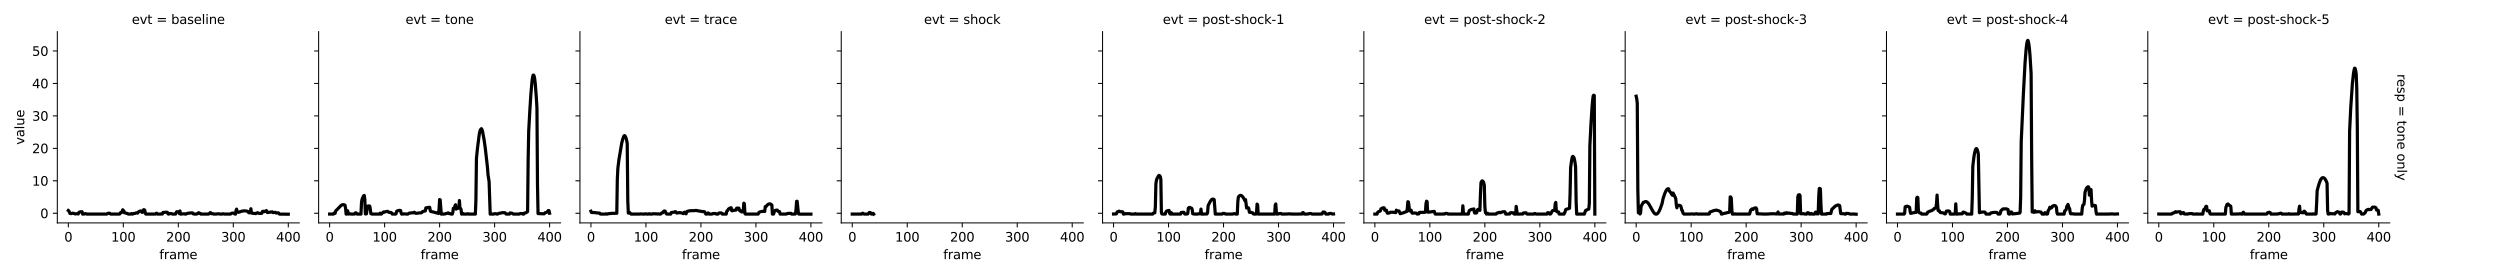 <?xml version="1.0" encoding="utf-8" standalone="no"?>
<!DOCTYPE svg PUBLIC "-//W3C//DTD SVG 1.1//EN"
  "http://www.w3.org/Graphics/SVG/1.1/DTD/svg11.dtd">
<svg xmlns:xlink="http://www.w3.org/1999/xlink" width="1952pt" height="216pt" viewBox="0 0 1952 216" xmlns="http://www.w3.org/2000/svg" version="1.1">
 <defs>
  <style type="text/css">*{stroke-linejoin: round; stroke-linecap: butt}</style>
 </defs>
 <g id="figure_1">
  <g id="patch_1">
   <path d="M 0 216 
L 1952 216 
L 1952 0 
L 0 0 
z
" style="fill: #ffffff"/>
  </g>
  <g id="axes_1">
   <g id="patch_2">
    <path d="M 44.753 174.04 
L 233.679 174.04 
L 233.679 24.72 
L 44.753 24.72 
z
" style="fill: #ffffff"/>
   </g>
   <g id="PolyCollection_1"/>
   <g id="matplotlib.axis_1">
    <g id="xtick_1">
     <g id="line2d_1">
      <defs>
       <path id="m756f456f16" d="M 0 0 
L 0 3.5 
" style="stroke: #000000; stroke-width: 0.8"/>
      </defs>
      <g>
       <use xlink:href="#m756f456f16" x="53.341" y="174.04" style="stroke: #000000; stroke-width: 0.8"/>
      </g>
     </g>
     <g id="text_1">
      <!-- 0 -->
      <g transform="translate(50.16 188.638) scale(0.1 -0.1)">
       <defs>
        <path id="DejaVuSans-30" d="M 2034 4250 
Q 1547 4250 1301 3770 
Q 1056 3291 1056 2328 
Q 1056 1369 1301 889 
Q 1547 409 2034 409 
Q 2525 409 2770 889 
Q 3016 1369 3016 2328 
Q 3016 3291 2770 3770 
Q 2525 4250 2034 4250 
z
M 2034 4750 
Q 2819 4750 3233 4129 
Q 3647 3509 3647 2328 
Q 3647 1150 3233 529 
Q 2819 -91 2034 -91 
Q 1250 -91 836 529 
Q 422 1150 422 2328 
Q 422 3509 836 4129 
Q 1250 4750 2034 4750 
z
" transform="scale(0.016)"/>
       </defs>
       <use xlink:href="#DejaVuSans-30"/>
      </g>
     </g>
    </g>
    <g id="xtick_2">
     <g id="line2d_2">
      <g>
       <use xlink:href="#m756f456f16" x="96.279" y="174.04" style="stroke: #000000; stroke-width: 0.8"/>
      </g>
     </g>
     <g id="text_2">
      <!-- 100 -->
      <g transform="translate(86.735 188.638) scale(0.1 -0.1)">
       <defs>
        <path id="DejaVuSans-31" d="M 794 531 
L 1825 531 
L 1825 4091 
L 703 3866 
L 703 4441 
L 1819 4666 
L 2450 4666 
L 2450 531 
L 3481 531 
L 3481 0 
L 794 0 
L 794 531 
z
" transform="scale(0.016)"/>
       </defs>
       <use xlink:href="#DejaVuSans-31"/>
       <use xlink:href="#DejaVuSans-30" x="63.623"/>
       <use xlink:href="#DejaVuSans-30" x="127.246"/>
      </g>
     </g>
    </g>
    <g id="xtick_3">
     <g id="line2d_3">
      <g>
       <use xlink:href="#m756f456f16" x="139.216" y="174.04" style="stroke: #000000; stroke-width: 0.8"/>
      </g>
     </g>
     <g id="text_3">
      <!-- 200 -->
      <g transform="translate(129.672 188.638) scale(0.1 -0.1)">
       <defs>
        <path id="DejaVuSans-32" d="M 1228 531 
L 3431 531 
L 3431 0 
L 469 0 
L 469 531 
Q 828 903 1448 1529 
Q 2069 2156 2228 2338 
Q 2531 2678 2651 2914 
Q 2772 3150 2772 3378 
Q 2772 3750 2511 3984 
Q 2250 4219 1831 4219 
Q 1534 4219 1204 4116 
Q 875 4013 500 3803 
L 500 4441 
Q 881 4594 1212 4672 
Q 1544 4750 1819 4750 
Q 2544 4750 2975 4387 
Q 3406 4025 3406 3419 
Q 3406 3131 3298 2873 
Q 3191 2616 2906 2266 
Q 2828 2175 2409 1742 
Q 1991 1309 1228 531 
z
" transform="scale(0.016)"/>
       </defs>
       <use xlink:href="#DejaVuSans-32"/>
       <use xlink:href="#DejaVuSans-30" x="63.623"/>
       <use xlink:href="#DejaVuSans-30" x="127.246"/>
      </g>
     </g>
    </g>
    <g id="xtick_4">
     <g id="line2d_4">
      <g>
       <use xlink:href="#m756f456f16" x="182.154" y="174.04" style="stroke: #000000; stroke-width: 0.8"/>
      </g>
     </g>
     <g id="text_4">
      <!-- 300 -->
      <g transform="translate(172.61 188.638) scale(0.1 -0.1)">
       <defs>
        <path id="DejaVuSans-33" d="M 2597 2516 
Q 3050 2419 3304 2112 
Q 3559 1806 3559 1356 
Q 3559 666 3084 287 
Q 2609 -91 1734 -91 
Q 1441 -91 1130 -33 
Q 819 25 488 141 
L 488 750 
Q 750 597 1062 519 
Q 1375 441 1716 441 
Q 2309 441 2620 675 
Q 2931 909 2931 1356 
Q 2931 1769 2642 2001 
Q 2353 2234 1838 2234 
L 1294 2234 
L 1294 2753 
L 1863 2753 
Q 2328 2753 2575 2939 
Q 2822 3125 2822 3475 
Q 2822 3834 2567 4026 
Q 2313 4219 1838 4219 
Q 1578 4219 1281 4162 
Q 984 4106 628 3988 
L 628 4550 
Q 988 4650 1302 4700 
Q 1616 4750 1894 4750 
Q 2613 4750 3031 4423 
Q 3450 4097 3450 3541 
Q 3450 3153 3228 2886 
Q 3006 2619 2597 2516 
z
" transform="scale(0.016)"/>
       </defs>
       <use xlink:href="#DejaVuSans-33"/>
       <use xlink:href="#DejaVuSans-30" x="63.623"/>
       <use xlink:href="#DejaVuSans-30" x="127.246"/>
      </g>
     </g>
    </g>
    <g id="xtick_5">
     <g id="line2d_5">
      <g>
       <use xlink:href="#m756f456f16" x="225.091" y="174.04" style="stroke: #000000; stroke-width: 0.8"/>
      </g>
     </g>
     <g id="text_5">
      <!-- 400 -->
      <g transform="translate(215.548 188.638) scale(0.1 -0.1)">
       <defs>
        <path id="DejaVuSans-34" d="M 2419 4116 
L 825 1625 
L 2419 1625 
L 2419 4116 
z
M 2253 4666 
L 3047 4666 
L 3047 1625 
L 3713 1625 
L 3713 1100 
L 3047 1100 
L 3047 0 
L 2419 0 
L 2419 1100 
L 313 1100 
L 313 1709 
L 2253 4666 
z
" transform="scale(0.016)"/>
       </defs>
       <use xlink:href="#DejaVuSans-34"/>
       <use xlink:href="#DejaVuSans-30" x="63.623"/>
       <use xlink:href="#DejaVuSans-30" x="127.246"/>
      </g>
     </g>
    </g>
    <g id="text_6">
     <!-- frame -->
     <g transform="translate(124.39 202.317) scale(0.1 -0.1)">
      <defs>
       <path id="DejaVuSans-66" d="M 2375 4863 
L 2375 4384 
L 1825 4384 
Q 1516 4384 1395 4259 
Q 1275 4134 1275 3809 
L 1275 3500 
L 2222 3500 
L 2222 3053 
L 1275 3053 
L 1275 0 
L 697 0 
L 697 3053 
L 147 3053 
L 147 3500 
L 697 3500 
L 697 3744 
Q 697 4328 969 4595 
Q 1241 4863 1831 4863 
L 2375 4863 
z
" transform="scale(0.016)"/>
       <path id="DejaVuSans-72" d="M 2631 2963 
Q 2534 3019 2420 3045 
Q 2306 3072 2169 3072 
Q 1681 3072 1420 2755 
Q 1159 2438 1159 1844 
L 1159 0 
L 581 0 
L 581 3500 
L 1159 3500 
L 1159 2956 
Q 1341 3275 1631 3429 
Q 1922 3584 2338 3584 
Q 2397 3584 2469 3576 
Q 2541 3569 2628 3553 
L 2631 2963 
z
" transform="scale(0.016)"/>
       <path id="DejaVuSans-61" d="M 2194 1759 
Q 1497 1759 1228 1600 
Q 959 1441 959 1056 
Q 959 750 1161 570 
Q 1363 391 1709 391 
Q 2188 391 2477 730 
Q 2766 1069 2766 1631 
L 2766 1759 
L 2194 1759 
z
M 3341 1997 
L 3341 0 
L 2766 0 
L 2766 531 
Q 2569 213 2275 61 
Q 1981 -91 1556 -91 
Q 1019 -91 701 211 
Q 384 513 384 1019 
Q 384 1609 779 1909 
Q 1175 2209 1959 2209 
L 2766 2209 
L 2766 2266 
Q 2766 2663 2505 2880 
Q 2244 3097 1772 3097 
Q 1472 3097 1187 3025 
Q 903 2953 641 2809 
L 641 3341 
Q 956 3463 1253 3523 
Q 1550 3584 1831 3584 
Q 2591 3584 2966 3190 
Q 3341 2797 3341 1997 
z
" transform="scale(0.016)"/>
       <path id="DejaVuSans-6d" d="M 3328 2828 
Q 3544 3216 3844 3400 
Q 4144 3584 4550 3584 
Q 5097 3584 5394 3201 
Q 5691 2819 5691 2113 
L 5691 0 
L 5113 0 
L 5113 2094 
Q 5113 2597 4934 2840 
Q 4756 3084 4391 3084 
Q 3944 3084 3684 2787 
Q 3425 2491 3425 1978 
L 3425 0 
L 2847 0 
L 2847 2094 
Q 2847 2600 2669 2842 
Q 2491 3084 2119 3084 
Q 1678 3084 1418 2786 
Q 1159 2488 1159 1978 
L 1159 0 
L 581 0 
L 581 3500 
L 1159 3500 
L 1159 2956 
Q 1356 3278 1631 3431 
Q 1906 3584 2284 3584 
Q 2666 3584 2933 3390 
Q 3200 3197 3328 2828 
z
" transform="scale(0.016)"/>
       <path id="DejaVuSans-65" d="M 3597 1894 
L 3597 1613 
L 953 1613 
Q 991 1019 1311 708 
Q 1631 397 2203 397 
Q 2534 397 2845 478 
Q 3156 559 3463 722 
L 3463 178 
Q 3153 47 2828 -22 
Q 2503 -91 2169 -91 
Q 1331 -91 842 396 
Q 353 884 353 1716 
Q 353 2575 817 3079 
Q 1281 3584 2069 3584 
Q 2775 3584 3186 3129 
Q 3597 2675 3597 1894 
z
M 3022 2063 
Q 3016 2534 2758 2815 
Q 2500 3097 2075 3097 
Q 1594 3097 1305 2825 
Q 1016 2553 972 2059 
L 3022 2063 
z
" transform="scale(0.016)"/>
      </defs>
      <use xlink:href="#DejaVuSans-66"/>
      <use xlink:href="#DejaVuSans-72" x="35.205"/>
      <use xlink:href="#DejaVuSans-61" x="76.318"/>
      <use xlink:href="#DejaVuSans-6d" x="137.598"/>
      <use xlink:href="#DejaVuSans-65" x="235.01"/>
     </g>
    </g>
   </g>
   <g id="matplotlib.axis_2">
    <g id="ytick_1">
     <g id="line2d_6">
      <defs>
       <path id="mb535c71dd8" d="M 0 0 
L -3.5 0 
" style="stroke: #000000; stroke-width: 0.8"/>
      </defs>
      <g>
       <use xlink:href="#mb535c71dd8" x="44.753" y="166.517" style="stroke: #000000; stroke-width: 0.8"/>
      </g>
     </g>
     <g id="text_7">
      <!-- 0 -->
      <g transform="translate(31.391 170.316) scale(0.1 -0.1)">
       <use xlink:href="#DejaVuSans-30"/>
      </g>
     </g>
    </g>
    <g id="ytick_2">
     <g id="line2d_7">
      <g>
       <use xlink:href="#mb535c71dd8" x="44.753" y="141.174" style="stroke: #000000; stroke-width: 0.8"/>
      </g>
     </g>
     <g id="text_8">
      <!-- 10 -->
      <g transform="translate(25.028 144.973) scale(0.1 -0.1)">
       <use xlink:href="#DejaVuSans-31"/>
       <use xlink:href="#DejaVuSans-30" x="63.623"/>
      </g>
     </g>
    </g>
    <g id="ytick_3">
     <g id="line2d_8">
      <g>
       <use xlink:href="#mb535c71dd8" x="44.753" y="115.83" style="stroke: #000000; stroke-width: 0.8"/>
      </g>
     </g>
     <g id="text_9">
      <!-- 20 -->
      <g transform="translate(25.028 119.63) scale(0.1 -0.1)">
       <use xlink:href="#DejaVuSans-32"/>
       <use xlink:href="#DejaVuSans-30" x="63.623"/>
      </g>
     </g>
    </g>
    <g id="ytick_4">
     <g id="line2d_9">
      <g>
       <use xlink:href="#mb535c71dd8" x="44.753" y="90.487" style="stroke: #000000; stroke-width: 0.8"/>
      </g>
     </g>
     <g id="text_10">
      <!-- 30 -->
      <g transform="translate(25.028 94.286) scale(0.1 -0.1)">
       <use xlink:href="#DejaVuSans-33"/>
       <use xlink:href="#DejaVuSans-30" x="63.623"/>
      </g>
     </g>
    </g>
    <g id="ytick_5">
     <g id="line2d_10">
      <g>
       <use xlink:href="#mb535c71dd8" x="44.753" y="65.144" style="stroke: #000000; stroke-width: 0.8"/>
      </g>
     </g>
     <g id="text_11">
      <!-- 40 -->
      <g transform="translate(25.028 68.943) scale(0.1 -0.1)">
       <use xlink:href="#DejaVuSans-34"/>
       <use xlink:href="#DejaVuSans-30" x="63.623"/>
      </g>
     </g>
    </g>
    <g id="ytick_6">
     <g id="line2d_11">
      <g>
       <use xlink:href="#mb535c71dd8" x="44.753" y="39.8" style="stroke: #000000; stroke-width: 0.8"/>
      </g>
     </g>
     <g id="text_12">
      <!-- 50 -->
      <g transform="translate(25.028 43.599) scale(0.1 -0.1)">
       <defs>
        <path id="DejaVuSans-35" d="M 691 4666 
L 3169 4666 
L 3169 4134 
L 1269 4134 
L 1269 2991 
Q 1406 3038 1543 3061 
Q 1681 3084 1819 3084 
Q 2600 3084 3056 2656 
Q 3513 2228 3513 1497 
Q 3513 744 3044 326 
Q 2575 -91 1722 -91 
Q 1428 -91 1123 -41 
Q 819 9 494 109 
L 494 744 
Q 775 591 1075 516 
Q 1375 441 1709 441 
Q 2250 441 2565 725 
Q 2881 1009 2881 1497 
Q 2881 1984 2565 2268 
Q 2250 2553 1709 2553 
Q 1456 2553 1204 2497 
Q 953 2441 691 2322 
L 691 4666 
z
" transform="scale(0.016)"/>
       </defs>
       <use xlink:href="#DejaVuSans-35"/>
       <use xlink:href="#DejaVuSans-30" x="63.623"/>
      </g>
     </g>
    </g>
    <g id="text_13">
     <!-- value -->
     <g transform="translate(18.949 113.038) rotate(-90) scale(0.1 -0.1)">
      <defs>
       <path id="DejaVuSans-76" d="M 191 3500 
L 800 3500 
L 1894 563 
L 2988 3500 
L 3597 3500 
L 2284 0 
L 1503 0 
L 191 3500 
z
" transform="scale(0.016)"/>
       <path id="DejaVuSans-6c" d="M 603 4863 
L 1178 4863 
L 1178 0 
L 603 0 
L 603 4863 
z
" transform="scale(0.016)"/>
       <path id="DejaVuSans-75" d="M 544 1381 
L 544 3500 
L 1119 3500 
L 1119 1403 
Q 1119 906 1312 657 
Q 1506 409 1894 409 
Q 2359 409 2629 706 
Q 2900 1003 2900 1516 
L 2900 3500 
L 3475 3500 
L 3475 0 
L 2900 0 
L 2900 538 
Q 2691 219 2414 64 
Q 2138 -91 1772 -91 
Q 1169 -91 856 284 
Q 544 659 544 1381 
z
M 1991 3584 
L 1991 3584 
z
" transform="scale(0.016)"/>
      </defs>
      <use xlink:href="#DejaVuSans-76"/>
      <use xlink:href="#DejaVuSans-61" x="59.18"/>
      <use xlink:href="#DejaVuSans-6c" x="120.459"/>
      <use xlink:href="#DejaVuSans-75" x="148.242"/>
      <use xlink:href="#DejaVuSans-65" x="211.621"/>
     </g>
    </g>
   </g>
   <g id="line2d_12">
    <path d="M 53.341 164.371 
L 53.77 164.685 
L 54.629 166.643 
L 55.488 166.782 
L 56.776 166.474 
L 57.635 166.605 
L 58.493 167.009 
L 60.64 166.873 
L 61.07 167.081 
L 61.499 165.996 
L 61.928 165.657 
L 63.217 165.358 
L 64.075 165.344 
L 64.505 167.159 
L 65.793 167.109 
L 66.222 166.825 
L 67.081 166.82 
L 67.51 167.147 
L 70.945 167.163 
L 83.397 167.163 
L 84.256 166.494 
L 85.544 166.519 
L 85.974 166.723 
L 86.403 167.163 
L 93.273 167.163 
L 93.702 166.872 
L 94.132 165.997 
L 94.99 165.916 
L 95.849 163.816 
L 96.279 164.389 
L 96.708 164.738 
L 97.137 166.1 
L 99.284 166.668 
L 99.714 166.793 
L 100.143 167.156 
L 102.29 167.163 
L 102.719 166.723 
L 103.578 167.163 
L 104.437 166.668 
L 105.725 166.615 
L 106.154 166.269 
L 106.584 166.15 
L 107.442 166.405 
L 108.301 165.246 
L 109.589 164.751 
L 110.019 164.655 
L 110.448 165.078 
L 110.877 165.806 
L 111.307 165.776 
L 111.736 165.315 
L 112.165 163.722 
L 112.595 163.77 
L 113.024 164.109 
L 113.454 166.425 
L 113.883 167.163 
L 121.182 167.163 
L 121.612 166.939 
L 122.041 166.492 
L 122.471 166.57 
L 122.9 167.163 
L 126.764 167.081 
L 127.194 165.953 
L 128.911 165.75 
L 130.629 165.769 
L 131.058 166.783 
L 131.487 167.163 
L 131.917 167.07 
L 132.346 166.724 
L 134.064 166.831 
L 134.493 167.115 
L 135.781 167.163 
L 137.069 167.163 
L 137.499 166.115 
L 137.928 165.36 
L 138.787 165.359 
L 139.646 165.511 
L 140.075 166.777 
L 140.504 164.721 
L 140.934 167.163 
L 142.222 167.058 
L 143.081 166.969 
L 143.939 166.904 
L 144.369 167.125 
L 145.227 167.163 
L 145.657 166.826 
L 146.516 166.562 
L 148.662 166.275 
L 150.38 166.266 
L 150.809 166.943 
L 152.097 167.163 
L 153.386 167.163 
L 153.815 167.015 
L 154.244 166.676 
L 154.674 166.633 
L 155.103 166.056 
L 155.532 166.565 
L 156.391 166.63 
L 156.821 167.163 
L 162.832 167.163 
L 163.691 166.586 
L 164.12 166.006 
L 164.549 166.089 
L 164.979 166.804 
L 166.267 166.825 
L 166.696 167.163 
L 168.843 167.163 
L 169.273 166.984 
L 170.99 166.948 
L 171.849 167.163 
L 173.566 167.149 
L 173.996 166.929 
L 174.425 166.939 
L 175.284 167.163 
L 180.007 167.163 
L 180.866 166.45 
L 182.583 166.415 
L 183.442 167.163 
L 183.871 167.163 
L 184.301 164.408 
L 184.73 163.301 
L 185.159 165.457 
L 185.589 165.376 
L 186.018 165.768 
L 187.736 165.253 
L 189.024 164.848 
L 190.312 164.646 
L 191.6 164.668 
L 192.888 164.895 
L 193.747 165.206 
L 194.176 166.068 
L 195.035 166.183 
L 195.464 165.726 
L 195.894 162.989 
L 196.323 166.224 
L 196.753 166.443 
L 199.758 166.78 
L 200.188 166.371 
L 200.617 166.36 
L 201.046 166.107 
L 202.334 166.617 
L 204.052 166.634 
L 204.481 166.483 
L 204.911 165.147 
L 205.769 164.944 
L 206.628 165.267 
L 207.058 165.158 
L 207.916 164.413 
L 208.346 164.848 
L 208.775 165.954 
L 212.64 165.412 
L 213.069 165.958 
L 213.928 165.965 
L 215.216 165.828 
L 215.645 166.321 
L 216.504 166.279 
L 217.363 166.175 
L 218.221 167.163 
L 225.091 167.253 
L 225.091 167.253 
" clip-path="url(#p02c4c6fab7)" style="fill: none; stroke: #000000; stroke-width: 2.5; stroke-linecap: square"/>
   </g>
   <g id="patch_3">
    <path d="M 44.753 174.04 
L 44.753 24.72 
" style="fill: none; stroke: #000000; stroke-width: 0.8; stroke-linejoin: miter; stroke-linecap: square"/>
   </g>
   <g id="patch_4">
    <path d="M 44.753 174.04 
L 233.679 174.04 
" style="fill: none; stroke: #000000; stroke-width: 0.8; stroke-linejoin: miter; stroke-linecap: square"/>
   </g>
   <g id="text_14">
    <!-- evt = baseline -->
    <g transform="translate(102.909 18.72) scale(0.1 -0.1)">
     <defs>
      <path id="DejaVuSans-74" d="M 1172 4494 
L 1172 3500 
L 2356 3500 
L 2356 3053 
L 1172 3053 
L 1172 1153 
Q 1172 725 1289 603 
Q 1406 481 1766 481 
L 2356 481 
L 2356 0 
L 1766 0 
Q 1100 0 847 248 
Q 594 497 594 1153 
L 594 3053 
L 172 3053 
L 172 3500 
L 594 3500 
L 594 4494 
L 1172 4494 
z
" transform="scale(0.016)"/>
      <path id="DejaVuSans-20" transform="scale(0.016)"/>
      <path id="DejaVuSans-3d" d="M 678 2906 
L 4684 2906 
L 4684 2381 
L 678 2381 
L 678 2906 
z
M 678 1631 
L 4684 1631 
L 4684 1100 
L 678 1100 
L 678 1631 
z
" transform="scale(0.016)"/>
      <path id="DejaVuSans-62" d="M 3116 1747 
Q 3116 2381 2855 2742 
Q 2594 3103 2138 3103 
Q 1681 3103 1420 2742 
Q 1159 2381 1159 1747 
Q 1159 1113 1420 752 
Q 1681 391 2138 391 
Q 2594 391 2855 752 
Q 3116 1113 3116 1747 
z
M 1159 2969 
Q 1341 3281 1617 3432 
Q 1894 3584 2278 3584 
Q 2916 3584 3314 3078 
Q 3713 2572 3713 1747 
Q 3713 922 3314 415 
Q 2916 -91 2278 -91 
Q 1894 -91 1617 61 
Q 1341 213 1159 525 
L 1159 0 
L 581 0 
L 581 4863 
L 1159 4863 
L 1159 2969 
z
" transform="scale(0.016)"/>
      <path id="DejaVuSans-73" d="M 2834 3397 
L 2834 2853 
Q 2591 2978 2328 3040 
Q 2066 3103 1784 3103 
Q 1356 3103 1142 2972 
Q 928 2841 928 2578 
Q 928 2378 1081 2264 
Q 1234 2150 1697 2047 
L 1894 2003 
Q 2506 1872 2764 1633 
Q 3022 1394 3022 966 
Q 3022 478 2636 193 
Q 2250 -91 1575 -91 
Q 1294 -91 989 -36 
Q 684 19 347 128 
L 347 722 
Q 666 556 975 473 
Q 1284 391 1588 391 
Q 1994 391 2212 530 
Q 2431 669 2431 922 
Q 2431 1156 2273 1281 
Q 2116 1406 1581 1522 
L 1381 1569 
Q 847 1681 609 1914 
Q 372 2147 372 2553 
Q 372 3047 722 3315 
Q 1072 3584 1716 3584 
Q 2034 3584 2315 3537 
Q 2597 3491 2834 3397 
z
" transform="scale(0.016)"/>
      <path id="DejaVuSans-69" d="M 603 3500 
L 1178 3500 
L 1178 0 
L 603 0 
L 603 3500 
z
M 603 4863 
L 1178 4863 
L 1178 4134 
L 603 4134 
L 603 4863 
z
" transform="scale(0.016)"/>
      <path id="DejaVuSans-6e" d="M 3513 2113 
L 3513 0 
L 2938 0 
L 2938 2094 
Q 2938 2591 2744 2837 
Q 2550 3084 2163 3084 
Q 1697 3084 1428 2787 
Q 1159 2491 1159 1978 
L 1159 0 
L 581 0 
L 581 3500 
L 1159 3500 
L 1159 2956 
Q 1366 3272 1645 3428 
Q 1925 3584 2291 3584 
Q 2894 3584 3203 3211 
Q 3513 2838 3513 2113 
z
" transform="scale(0.016)"/>
     </defs>
     <use xlink:href="#DejaVuSans-65"/>
     <use xlink:href="#DejaVuSans-76" x="61.523"/>
     <use xlink:href="#DejaVuSans-74" x="120.703"/>
     <use xlink:href="#DejaVuSans-20" x="159.912"/>
     <use xlink:href="#DejaVuSans-3d" x="191.699"/>
     <use xlink:href="#DejaVuSans-20" x="275.488"/>
     <use xlink:href="#DejaVuSans-62" x="307.275"/>
     <use xlink:href="#DejaVuSans-61" x="370.752"/>
     <use xlink:href="#DejaVuSans-73" x="432.031"/>
     <use xlink:href="#DejaVuSans-65" x="484.131"/>
     <use xlink:href="#DejaVuSans-6c" x="545.654"/>
     <use xlink:href="#DejaVuSans-69" x="573.438"/>
     <use xlink:href="#DejaVuSans-6e" x="601.221"/>
     <use xlink:href="#DejaVuSans-65" x="664.6"/>
    </g>
   </g>
  </g>
  <g id="axes_2">
   <g id="patch_5">
    <path d="M 248.784 174.04 
L 437.709 174.04 
L 437.709 24.72 
L 248.784 24.72 
z
" style="fill: #ffffff"/>
   </g>
   <g id="PolyCollection_2"/>
   <g id="matplotlib.axis_3">
    <g id="xtick_6">
     <g id="line2d_13">
      <g>
       <use xlink:href="#m756f456f16" x="257.371" y="174.04" style="stroke: #000000; stroke-width: 0.8"/>
      </g>
     </g>
     <g id="text_15">
      <!-- 0 -->
      <g transform="translate(254.19 188.638) scale(0.1 -0.1)">
       <use xlink:href="#DejaVuSans-30"/>
      </g>
     </g>
    </g>
    <g id="xtick_7">
     <g id="line2d_14">
      <g>
       <use xlink:href="#m756f456f16" x="300.309" y="174.04" style="stroke: #000000; stroke-width: 0.8"/>
      </g>
     </g>
     <g id="text_16">
      <!-- 100 -->
      <g transform="translate(290.765 188.638) scale(0.1 -0.1)">
       <use xlink:href="#DejaVuSans-31"/>
       <use xlink:href="#DejaVuSans-30" x="63.623"/>
       <use xlink:href="#DejaVuSans-30" x="127.246"/>
      </g>
     </g>
    </g>
    <g id="xtick_8">
     <g id="line2d_15">
      <g>
       <use xlink:href="#m756f456f16" x="343.246" y="174.04" style="stroke: #000000; stroke-width: 0.8"/>
      </g>
     </g>
     <g id="text_17">
      <!-- 200 -->
      <g transform="translate(333.703 188.638) scale(0.1 -0.1)">
       <use xlink:href="#DejaVuSans-32"/>
       <use xlink:href="#DejaVuSans-30" x="63.623"/>
       <use xlink:href="#DejaVuSans-30" x="127.246"/>
      </g>
     </g>
    </g>
    <g id="xtick_9">
     <g id="line2d_16">
      <g>
       <use xlink:href="#m756f456f16" x="386.184" y="174.04" style="stroke: #000000; stroke-width: 0.8"/>
      </g>
     </g>
     <g id="text_18">
      <!-- 300 -->
      <g transform="translate(376.64 188.638) scale(0.1 -0.1)">
       <use xlink:href="#DejaVuSans-33"/>
       <use xlink:href="#DejaVuSans-30" x="63.623"/>
       <use xlink:href="#DejaVuSans-30" x="127.246"/>
      </g>
     </g>
    </g>
    <g id="xtick_10">
     <g id="line2d_17">
      <g>
       <use xlink:href="#m756f456f16" x="429.122" y="174.04" style="stroke: #000000; stroke-width: 0.8"/>
      </g>
     </g>
     <g id="text_19">
      <!-- 400 -->
      <g transform="translate(419.578 188.638) scale(0.1 -0.1)">
       <use xlink:href="#DejaVuSans-34"/>
       <use xlink:href="#DejaVuSans-30" x="63.623"/>
       <use xlink:href="#DejaVuSans-30" x="127.246"/>
      </g>
     </g>
    </g>
    <g id="text_20">
     <!-- frame -->
     <g transform="translate(328.42 202.317) scale(0.1 -0.1)">
      <use xlink:href="#DejaVuSans-66"/>
      <use xlink:href="#DejaVuSans-72" x="35.205"/>
      <use xlink:href="#DejaVuSans-61" x="76.318"/>
      <use xlink:href="#DejaVuSans-6d" x="137.598"/>
      <use xlink:href="#DejaVuSans-65" x="235.01"/>
     </g>
    </g>
   </g>
   <g id="matplotlib.axis_4">
    <g id="ytick_7">
     <g id="line2d_18">
      <g>
       <use xlink:href="#mb535c71dd8" x="248.784" y="166.517" style="stroke: #000000; stroke-width: 0.8"/>
      </g>
     </g>
    </g>
    <g id="ytick_8">
     <g id="line2d_19">
      <g>
       <use xlink:href="#mb535c71dd8" x="248.784" y="141.174" style="stroke: #000000; stroke-width: 0.8"/>
      </g>
     </g>
    </g>
    <g id="ytick_9">
     <g id="line2d_20">
      <g>
       <use xlink:href="#mb535c71dd8" x="248.784" y="115.83" style="stroke: #000000; stroke-width: 0.8"/>
      </g>
     </g>
    </g>
    <g id="ytick_10">
     <g id="line2d_21">
      <g>
       <use xlink:href="#mb535c71dd8" x="248.784" y="90.487" style="stroke: #000000; stroke-width: 0.8"/>
      </g>
     </g>
    </g>
    <g id="ytick_11">
     <g id="line2d_22">
      <g>
       <use xlink:href="#mb535c71dd8" x="248.784" y="65.144" style="stroke: #000000; stroke-width: 0.8"/>
      </g>
     </g>
    </g>
    <g id="ytick_12">
     <g id="line2d_23">
      <g>
       <use xlink:href="#mb535c71dd8" x="248.784" y="39.8" style="stroke: #000000; stroke-width: 0.8"/>
      </g>
     </g>
    </g>
   </g>
   <g id="line2d_24">
    <path d="M 257.371 167.163 
L 260.377 167.158 
L 260.806 166.384 
L 261.235 166.583 
L 261.665 166.55 
L 262.094 164.693 
L 262.524 164.218 
L 262.953 163.911 
L 266.388 160.345 
L 267.247 159.897 
L 268.105 159.771 
L 268.964 160.009 
L 269.394 160.27 
L 269.823 162.704 
L 270.252 167.163 
L 270.682 167.163 
L 271.111 164.488 
L 271.54 164.726 
L 271.97 167.148 
L 272.399 166.955 
L 273.687 166.978 
L 274.117 167.16 
L 276.693 167.163 
L 277.122 166.565 
L 277.552 166.183 
L 277.981 166.208 
L 278.411 166.466 
L 278.84 167.163 
L 281.846 167.163 
L 282.275 157.868 
L 282.704 155.614 
L 283.563 153.467 
L 283.992 152.827 
L 284.422 152.619 
L 284.851 155.627 
L 285.281 167.052 
L 286.139 166.939 
L 286.569 163.424 
L 286.998 160.973 
L 288.286 160.736 
L 288.716 160.979 
L 289.145 163.51 
L 289.574 166.804 
L 290.004 166.879 
L 290.433 167.163 
L 296.015 167.163 
L 296.444 167.032 
L 296.874 166.425 
L 297.303 167.163 
L 297.732 167.163 
L 298.162 166.547 
L 298.591 166.197 
L 299.021 166.092 
L 299.45 165.454 
L 299.879 165.78 
L 300.738 165.367 
L 302.026 165.099 
L 302.885 165.071 
L 303.314 165.622 
L 303.744 165.808 
L 305.461 165.956 
L 306.32 167.163 
L 308.896 167.163 
L 309.326 166.629 
L 309.755 164.904 
L 310.614 164.514 
L 311.472 164.302 
L 312.331 164.294 
L 312.761 164.369 
L 313.19 166.212 
L 313.619 167.163 
L 314.478 167.099 
L 315.337 166.994 
L 316.625 167.068 
L 317.484 167.163 
L 318.342 167.163 
L 318.772 166.962 
L 319.201 166.502 
L 321.348 166.186 
L 323.066 166.158 
L 323.495 165.701 
L 324.354 166.411 
L 324.783 166.563 
L 327.789 166.202 
L 329.077 166.159 
L 329.506 165.768 
L 329.936 165.169 
L 331.653 164.75 
L 332.083 164.678 
L 332.512 162.304 
L 332.941 162.196 
L 333.371 162.347 
L 334.229 161.963 
L 335.088 161.847 
L 335.518 161.902 
L 335.947 164.426 
L 336.376 165.127 
L 338.094 165.465 
L 341.099 166.325 
L 341.529 165.996 
L 342.388 166.686 
L 342.817 163.468 
L 343.246 155.81 
L 343.676 156.035 
L 344.534 167.163 
L 347.54 167.092 
L 347.969 166.72 
L 349.258 166.625 
L 349.687 166.248 
L 350.116 166.249 
L 350.546 166.746 
L 351.404 166.784 
L 352.263 167.163 
L 353.122 167.163 
L 353.551 165.854 
L 353.981 162.644 
L 354.839 162.588 
L 355.269 160.679 
L 355.698 159.876 
L 356.128 163.238 
L 356.986 162.752 
L 357.845 162.494 
L 358.274 162.459 
L 358.704 156.579 
L 359.133 162.581 
L 359.563 162.736 
L 359.992 163.494 
L 360.421 167.163 
L 360.851 167.163 
L 361.28 166.683 
L 361.709 166.735 
L 362.139 167.163 
L 364.715 167.154 
L 365.144 166.853 
L 366.003 167.163 
L 371.156 167.163 
L 371.585 156.435 
L 372.015 123.629 
L 372.873 115.3 
L 374.161 105.151 
L 374.591 102.971 
L 375.02 101.518 
L 375.879 100.468 
L 376.308 101.143 
L 376.738 102.407 
L 378.026 109.48 
L 378.885 115.49 
L 380.602 130.604 
L 381.031 136.326 
L 381.89 141.789 
L 382.749 167.163 
L 385.325 167.163 
L 385.755 166.94 
L 386.613 166.874 
L 387.472 166.933 
L 387.901 167.163 
L 388.331 167.163 
L 388.76 167.031 
L 389.19 166.667 
L 391.336 166.295 
L 391.766 166.109 
L 393.483 166.026 
L 394.342 166.13 
L 395.201 167.163 
L 397.777 167.163 
L 398.206 166.262 
L 399.495 166.437 
L 399.924 166.52 
L 400.783 167.163 
L 405.506 167.163 
L 405.935 166.803 
L 407.223 166.708 
L 407.653 166.71 
L 408.082 167.114 
L 408.941 167.163 
L 409.37 166.409 
L 410.229 166.217 
L 410.658 166.161 
L 411.088 165.768 
L 411.517 165.58 
L 411.947 165.227 
L 412.376 124.951 
L 412.805 102.548 
L 413.664 86.792 
L 414.523 73.414 
L 415.382 63.557 
L 415.811 60.438 
L 416.24 58.662 
L 416.67 58.642 
L 417.099 59.55 
L 417.528 61.878 
L 417.958 65.596 
L 418.817 76.925 
L 419.246 84.326 
L 419.675 144.204 
L 420.105 166.768 
L 424.828 166.948 
L 425.687 166.077 
L 426.975 165.795 
L 427.404 165.468 
L 427.833 164.573 
L 428.263 164.369 
L 428.692 164.515 
L 429.122 166.462 
L 429.122 166.462 
" clip-path="url(#p66e219aaf5)" style="fill: none; stroke: #000000; stroke-width: 2.5; stroke-linecap: square"/>
   </g>
   <g id="patch_6">
    <path d="M 248.784 174.04 
L 248.784 24.72 
" style="fill: none; stroke: #000000; stroke-width: 0.8; stroke-linejoin: miter; stroke-linecap: square"/>
   </g>
   <g id="patch_7">
    <path d="M 248.784 174.04 
L 437.709 174.04 
" style="fill: none; stroke: #000000; stroke-width: 0.8; stroke-linejoin: miter; stroke-linecap: square"/>
   </g>
   <g id="text_21">
    <!-- evt = tone -->
    <g transform="translate(316.617 18.72) scale(0.1 -0.1)">
     <defs>
      <path id="DejaVuSans-6f" d="M 1959 3097 
Q 1497 3097 1228 2736 
Q 959 2375 959 1747 
Q 959 1119 1226 758 
Q 1494 397 1959 397 
Q 2419 397 2687 759 
Q 2956 1122 2956 1747 
Q 2956 2369 2687 2733 
Q 2419 3097 1959 3097 
z
M 1959 3584 
Q 2709 3584 3137 3096 
Q 3566 2609 3566 1747 
Q 3566 888 3137 398 
Q 2709 -91 1959 -91 
Q 1206 -91 779 398 
Q 353 888 353 1747 
Q 353 2609 779 3096 
Q 1206 3584 1959 3584 
z
" transform="scale(0.016)"/>
     </defs>
     <use xlink:href="#DejaVuSans-65"/>
     <use xlink:href="#DejaVuSans-76" x="61.523"/>
     <use xlink:href="#DejaVuSans-74" x="120.703"/>
     <use xlink:href="#DejaVuSans-20" x="159.912"/>
     <use xlink:href="#DejaVuSans-3d" x="191.699"/>
     <use xlink:href="#DejaVuSans-20" x="275.488"/>
     <use xlink:href="#DejaVuSans-74" x="307.275"/>
     <use xlink:href="#DejaVuSans-6f" x="346.484"/>
     <use xlink:href="#DejaVuSans-6e" x="407.666"/>
     <use xlink:href="#DejaVuSans-65" x="471.045"/>
    </g>
   </g>
  </g>
  <g id="axes_3">
   <g id="patch_8">
    <path d="M 452.814 174.04 
L 641.739 174.04 
L 641.739 24.72 
L 452.814 24.72 
z
" style="fill: #ffffff"/>
   </g>
   <g id="PolyCollection_3"/>
   <g id="matplotlib.axis_5">
    <g id="xtick_11">
     <g id="line2d_25">
      <g>
       <use xlink:href="#m756f456f16" x="461.401" y="174.04" style="stroke: #000000; stroke-width: 0.8"/>
      </g>
     </g>
     <g id="text_22">
      <!-- 0 -->
      <g transform="translate(458.22 188.638) scale(0.1 -0.1)">
       <use xlink:href="#DejaVuSans-30"/>
      </g>
     </g>
    </g>
    <g id="xtick_12">
     <g id="line2d_26">
      <g>
       <use xlink:href="#m756f456f16" x="504.339" y="174.04" style="stroke: #000000; stroke-width: 0.8"/>
      </g>
     </g>
     <g id="text_23">
      <!-- 100 -->
      <g transform="translate(494.795 188.638) scale(0.1 -0.1)">
       <use xlink:href="#DejaVuSans-31"/>
       <use xlink:href="#DejaVuSans-30" x="63.623"/>
       <use xlink:href="#DejaVuSans-30" x="127.246"/>
      </g>
     </g>
    </g>
    <g id="xtick_13">
     <g id="line2d_27">
      <g>
       <use xlink:href="#m756f456f16" x="547.276" y="174.04" style="stroke: #000000; stroke-width: 0.8"/>
      </g>
     </g>
     <g id="text_24">
      <!-- 200 -->
      <g transform="translate(537.733 188.638) scale(0.1 -0.1)">
       <use xlink:href="#DejaVuSans-32"/>
       <use xlink:href="#DejaVuSans-30" x="63.623"/>
       <use xlink:href="#DejaVuSans-30" x="127.246"/>
      </g>
     </g>
    </g>
    <g id="xtick_14">
     <g id="line2d_28">
      <g>
       <use xlink:href="#m756f456f16" x="590.214" y="174.04" style="stroke: #000000; stroke-width: 0.8"/>
      </g>
     </g>
     <g id="text_25">
      <!-- 300 -->
      <g transform="translate(580.67 188.638) scale(0.1 -0.1)">
       <use xlink:href="#DejaVuSans-33"/>
       <use xlink:href="#DejaVuSans-30" x="63.623"/>
       <use xlink:href="#DejaVuSans-30" x="127.246"/>
      </g>
     </g>
    </g>
    <g id="xtick_15">
     <g id="line2d_29">
      <g>
       <use xlink:href="#m756f456f16" x="633.152" y="174.04" style="stroke: #000000; stroke-width: 0.8"/>
      </g>
     </g>
     <g id="text_26">
      <!-- 400 -->
      <g transform="translate(623.608 188.638) scale(0.1 -0.1)">
       <use xlink:href="#DejaVuSans-34"/>
       <use xlink:href="#DejaVuSans-30" x="63.623"/>
       <use xlink:href="#DejaVuSans-30" x="127.246"/>
      </g>
     </g>
    </g>
    <g id="text_27">
     <!-- frame -->
     <g transform="translate(532.45 202.317) scale(0.1 -0.1)">
      <use xlink:href="#DejaVuSans-66"/>
      <use xlink:href="#DejaVuSans-72" x="35.205"/>
      <use xlink:href="#DejaVuSans-61" x="76.318"/>
      <use xlink:href="#DejaVuSans-6d" x="137.598"/>
      <use xlink:href="#DejaVuSans-65" x="235.01"/>
     </g>
    </g>
   </g>
   <g id="matplotlib.axis_6">
    <g id="ytick_13">
     <g id="line2d_30">
      <g>
       <use xlink:href="#mb535c71dd8" x="452.814" y="166.517" style="stroke: #000000; stroke-width: 0.8"/>
      </g>
     </g>
    </g>
    <g id="ytick_14">
     <g id="line2d_31">
      <g>
       <use xlink:href="#mb535c71dd8" x="452.814" y="141.174" style="stroke: #000000; stroke-width: 0.8"/>
      </g>
     </g>
    </g>
    <g id="ytick_15">
     <g id="line2d_32">
      <g>
       <use xlink:href="#mb535c71dd8" x="452.814" y="115.83" style="stroke: #000000; stroke-width: 0.8"/>
      </g>
     </g>
    </g>
    <g id="ytick_16">
     <g id="line2d_33">
      <g>
       <use xlink:href="#mb535c71dd8" x="452.814" y="90.487" style="stroke: #000000; stroke-width: 0.8"/>
      </g>
     </g>
    </g>
    <g id="ytick_17">
     <g id="line2d_34">
      <g>
       <use xlink:href="#mb535c71dd8" x="452.814" y="65.144" style="stroke: #000000; stroke-width: 0.8"/>
      </g>
     </g>
    </g>
    <g id="ytick_18">
     <g id="line2d_35">
      <g>
       <use xlink:href="#mb535c71dd8" x="452.814" y="39.8" style="stroke: #000000; stroke-width: 0.8"/>
      </g>
     </g>
    </g>
   </g>
   <g id="line2d_36">
    <path d="M 461.401 164.917 
L 461.831 165.913 
L 464.836 165.992 
L 465.266 166.161 
L 467.412 166.344 
L 468.271 166.46 
L 468.701 167.053 
L 469.559 167.163 
L 472.565 167.163 
L 472.994 166.921 
L 473.424 167.138 
L 474.282 167.143 
L 474.712 166.896 
L 477.717 166.596 
L 481.582 166.516 
L 482.011 139.933 
L 482.441 131.311 
L 483.299 124.421 
L 485.446 111.704 
L 486.305 108.379 
L 487.164 106.186 
L 487.593 105.856 
L 488.023 106.148 
L 488.452 107.002 
L 488.881 108.122 
L 489.311 109.74 
L 489.74 112.006 
L 490.169 156.784 
L 490.599 166.401 
L 491.458 165.784 
L 492.746 167.163 
L 499.616 167.117 
L 500.045 167.018 
L 503.051 167.163 
L 503.48 167.099 
L 503.909 166.906 
L 504.339 166.919 
L 504.768 167.163 
L 506.056 167.163 
L 506.915 166.857 
L 507.344 167.163 
L 509.062 167.163 
L 509.491 166.96 
L 510.779 166.927 
L 512.926 167.003 
L 513.356 167.119 
L 513.785 166.972 
L 515.073 167.163 
L 515.503 167.163 
L 515.932 167.05 
L 516.361 166.391 
L 517.649 166.011 
L 518.079 165.092 
L 518.508 164.767 
L 518.938 164.72 
L 519.367 164.876 
L 520.226 166.826 
L 520.655 167.163 
L 523.661 167.163 
L 524.09 165.984 
L 524.949 165.813 
L 526.666 165.66 
L 527.096 165.266 
L 527.525 165.29 
L 527.955 165.947 
L 528.384 166.318 
L 529.243 166.275 
L 529.672 166.045 
L 530.96 166.059 
L 532.678 166.33 
L 533.536 166.802 
L 533.966 166.509 
L 534.395 165.728 
L 535.254 165.77 
L 535.683 166.945 
L 536.113 165.548 
L 536.542 165.026 
L 538.26 164.623 
L 539.977 164.493 
L 541.695 164.46 
L 542.124 164.489 
L 542.983 164.302 
L 544.271 164.411 
L 544.7 164.611 
L 545.988 164.754 
L 548.135 165.187 
L 549.423 165.175 
L 550.282 165.472 
L 550.711 166.514 
L 551.141 167.163 
L 552 167.163 
L 552.858 166.26 
L 553.288 166.419 
L 553.717 167.163 
L 555.864 167.163 
L 556.723 166.729 
L 558.44 166.697 
L 558.87 166.756 
L 559.299 167.163 
L 560.587 167.163 
L 561.016 166.51 
L 561.446 166.33 
L 562.734 166.247 
L 563.163 166.266 
L 563.593 166.57 
L 564.022 167.163 
L 567.028 167.163 
L 567.457 165.021 
L 567.886 164.487 
L 568.316 164.242 
L 568.745 163.247 
L 569.604 162.657 
L 570.463 162.294 
L 570.892 162.209 
L 571.322 164.508 
L 571.751 164.596 
L 573.039 164.185 
L 573.898 164.09 
L 574.327 164.101 
L 574.757 163.972 
L 575.186 162.524 
L 576.045 162.486 
L 576.474 162.563 
L 576.903 162.509 
L 577.333 164.175 
L 577.762 164.643 
L 578.192 164.895 
L 578.621 164.64 
L 579.05 165.443 
L 579.909 165.467 
L 580.338 164.79 
L 580.768 158.665 
L 581.197 159.045 
L 581.627 166.662 
L 582.056 167.163 
L 591.932 167.163 
L 592.361 166.252 
L 592.79 165.679 
L 594.508 165.144 
L 595.796 164.997 
L 597.084 165.116 
L 597.513 161.317 
L 597.943 161.497 
L 598.802 160.394 
L 599.66 159.601 
L 600.519 159.195 
L 600.948 159.151 
L 601.378 159.221 
L 602.237 159.702 
L 602.666 160.085 
L 603.095 167.127 
L 603.954 167.163 
L 604.813 164.693 
L 605.242 164.331 
L 606.101 164.077 
L 606.96 164.085 
L 607.389 164.952 
L 608.677 165.252 
L 609.107 167.122 
L 610.395 167.163 
L 613.83 167.142 
L 614.259 167.003 
L 614.689 166.704 
L 616.835 166.577 
L 617.694 166.612 
L 618.124 167.163 
L 620.7 167.163 
L 621.129 166.913 
L 621.559 163.217 
L 621.988 157.222 
L 622.417 157.151 
L 623.276 165.545 
L 623.705 167.163 
L 633.152 167.21 
L 633.152 167.21 
" clip-path="url(#pf2e21248f4)" style="fill: none; stroke: #000000; stroke-width: 2.5; stroke-linecap: square"/>
   </g>
   <g id="patch_9">
    <path d="M 452.814 174.04 
L 452.814 24.72 
" style="fill: none; stroke: #000000; stroke-width: 0.8; stroke-linejoin: miter; stroke-linecap: square"/>
   </g>
   <g id="patch_10">
    <path d="M 452.814 174.04 
L 641.739 174.04 
" style="fill: none; stroke: #000000; stroke-width: 0.8; stroke-linejoin: miter; stroke-linecap: square"/>
   </g>
   <g id="text_28">
    <!-- evt = trace -->
    <g transform="translate(519.007 18.72) scale(0.1 -0.1)">
     <defs>
      <path id="DejaVuSans-63" d="M 3122 3366 
L 3122 2828 
Q 2878 2963 2633 3030 
Q 2388 3097 2138 3097 
Q 1578 3097 1268 2742 
Q 959 2388 959 1747 
Q 959 1106 1268 751 
Q 1578 397 2138 397 
Q 2388 397 2633 464 
Q 2878 531 3122 666 
L 3122 134 
Q 2881 22 2623 -34 
Q 2366 -91 2075 -91 
Q 1284 -91 818 406 
Q 353 903 353 1747 
Q 353 2603 823 3093 
Q 1294 3584 2113 3584 
Q 2378 3584 2631 3529 
Q 2884 3475 3122 3366 
z
" transform="scale(0.016)"/>
     </defs>
     <use xlink:href="#DejaVuSans-65"/>
     <use xlink:href="#DejaVuSans-76" x="61.523"/>
     <use xlink:href="#DejaVuSans-74" x="120.703"/>
     <use xlink:href="#DejaVuSans-20" x="159.912"/>
     <use xlink:href="#DejaVuSans-3d" x="191.699"/>
     <use xlink:href="#DejaVuSans-20" x="275.488"/>
     <use xlink:href="#DejaVuSans-74" x="307.275"/>
     <use xlink:href="#DejaVuSans-72" x="346.484"/>
     <use xlink:href="#DejaVuSans-61" x="387.598"/>
     <use xlink:href="#DejaVuSans-63" x="448.877"/>
     <use xlink:href="#DejaVuSans-65" x="503.857"/>
    </g>
   </g>
  </g>
  <g id="axes_4">
   <g id="patch_11">
    <path d="M 656.844 174.04 
L 845.769 174.04 
L 845.769 24.72 
L 656.844 24.72 
z
" style="fill: #ffffff"/>
   </g>
   <g id="PolyCollection_4"/>
   <g id="matplotlib.axis_7">
    <g id="xtick_16">
     <g id="line2d_37">
      <g>
       <use xlink:href="#m756f456f16" x="665.431" y="174.04" style="stroke: #000000; stroke-width: 0.8"/>
      </g>
     </g>
     <g id="text_29">
      <!-- 0 -->
      <g transform="translate(662.25 188.638) scale(0.1 -0.1)">
       <use xlink:href="#DejaVuSans-30"/>
      </g>
     </g>
    </g>
    <g id="xtick_17">
     <g id="line2d_38">
      <g>
       <use xlink:href="#m756f456f16" x="708.369" y="174.04" style="stroke: #000000; stroke-width: 0.8"/>
      </g>
     </g>
     <g id="text_30">
      <!-- 100 -->
      <g transform="translate(698.825 188.638) scale(0.1 -0.1)">
       <use xlink:href="#DejaVuSans-31"/>
       <use xlink:href="#DejaVuSans-30" x="63.623"/>
       <use xlink:href="#DejaVuSans-30" x="127.246"/>
      </g>
     </g>
    </g>
    <g id="xtick_18">
     <g id="line2d_39">
      <g>
       <use xlink:href="#m756f456f16" x="751.307" y="174.04" style="stroke: #000000; stroke-width: 0.8"/>
      </g>
     </g>
     <g id="text_31">
      <!-- 200 -->
      <g transform="translate(741.763 188.638) scale(0.1 -0.1)">
       <use xlink:href="#DejaVuSans-32"/>
       <use xlink:href="#DejaVuSans-30" x="63.623"/>
       <use xlink:href="#DejaVuSans-30" x="127.246"/>
      </g>
     </g>
    </g>
    <g id="xtick_19">
     <g id="line2d_40">
      <g>
       <use xlink:href="#m756f456f16" x="794.244" y="174.04" style="stroke: #000000; stroke-width: 0.8"/>
      </g>
     </g>
     <g id="text_32">
      <!-- 300 -->
      <g transform="translate(784.7 188.638) scale(0.1 -0.1)">
       <use xlink:href="#DejaVuSans-33"/>
       <use xlink:href="#DejaVuSans-30" x="63.623"/>
       <use xlink:href="#DejaVuSans-30" x="127.246"/>
      </g>
     </g>
    </g>
    <g id="xtick_20">
     <g id="line2d_41">
      <g>
       <use xlink:href="#m756f456f16" x="837.182" y="174.04" style="stroke: #000000; stroke-width: 0.8"/>
      </g>
     </g>
     <g id="text_33">
      <!-- 400 -->
      <g transform="translate(827.638 188.638) scale(0.1 -0.1)">
       <use xlink:href="#DejaVuSans-34"/>
       <use xlink:href="#DejaVuSans-30" x="63.623"/>
       <use xlink:href="#DejaVuSans-30" x="127.246"/>
      </g>
     </g>
    </g>
    <g id="text_34">
     <!-- frame -->
     <g transform="translate(736.48 202.317) scale(0.1 -0.1)">
      <use xlink:href="#DejaVuSans-66"/>
      <use xlink:href="#DejaVuSans-72" x="35.205"/>
      <use xlink:href="#DejaVuSans-61" x="76.318"/>
      <use xlink:href="#DejaVuSans-6d" x="137.598"/>
      <use xlink:href="#DejaVuSans-65" x="235.01"/>
     </g>
    </g>
   </g>
   <g id="matplotlib.axis_8">
    <g id="ytick_19">
     <g id="line2d_42">
      <g>
       <use xlink:href="#mb535c71dd8" x="656.844" y="166.517" style="stroke: #000000; stroke-width: 0.8"/>
      </g>
     </g>
    </g>
    <g id="ytick_20">
     <g id="line2d_43">
      <g>
       <use xlink:href="#mb535c71dd8" x="656.844" y="141.174" style="stroke: #000000; stroke-width: 0.8"/>
      </g>
     </g>
    </g>
    <g id="ytick_21">
     <g id="line2d_44">
      <g>
       <use xlink:href="#mb535c71dd8" x="656.844" y="115.83" style="stroke: #000000; stroke-width: 0.8"/>
      </g>
     </g>
    </g>
    <g id="ytick_22">
     <g id="line2d_45">
      <g>
       <use xlink:href="#mb535c71dd8" x="656.844" y="90.487" style="stroke: #000000; stroke-width: 0.8"/>
      </g>
     </g>
    </g>
    <g id="ytick_23">
     <g id="line2d_46">
      <g>
       <use xlink:href="#mb535c71dd8" x="656.844" y="65.144" style="stroke: #000000; stroke-width: 0.8"/>
      </g>
     </g>
    </g>
    <g id="ytick_24">
     <g id="line2d_47">
      <g>
       <use xlink:href="#mb535c71dd8" x="656.844" y="39.8" style="stroke: #000000; stroke-width: 0.8"/>
      </g>
     </g>
    </g>
   </g>
   <g id="line2d_48">
    <path d="M 665.431 167.163 
L 665.861 167.163 
L 666.29 167.163 
L 666.719 167.163 
L 667.149 167.163 
L 667.578 167.163 
L 668.008 167.163 
L 668.437 167.163 
L 668.866 167.163 
L 669.296 167.163 
L 669.725 167.163 
L 670.154 167.163 
L 670.584 167.163 
L 671.013 167.163 
L 671.443 167.163 
L 671.872 167.163 
L 672.301 167.163 
L 672.731 167.163 
L 673.16 166.658 
L 673.589 166.486 
L 674.019 166.798 
L 674.448 167.081 
L 674.878 167.163 
L 675.307 167.163 
L 675.736 167.163 
L 676.166 167.163 
L 676.595 167.163 
L 677.024 167.163 
L 677.454 167.163 
L 677.883 167.163 
L 678.313 166.469 
L 678.742 165.912 
L 679.171 165.956 
L 679.601 165.991 
L 680.03 166.719 
L 680.46 167.163 
L 680.889 167.163 
L 681.318 166.837 
L 681.748 166.605 
L 682.177 167.193 
" clip-path="url(#p44d8a9ea65)" style="fill: none; stroke: #000000; stroke-width: 2.5; stroke-linecap: square"/>
   </g>
   <g id="patch_12">
    <path d="M 656.844 174.04 
L 656.844 24.72 
" style="fill: none; stroke: #000000; stroke-width: 0.8; stroke-linejoin: miter; stroke-linecap: square"/>
   </g>
   <g id="patch_13">
    <path d="M 656.844 174.04 
L 845.769 174.04 
" style="fill: none; stroke: #000000; stroke-width: 0.8; stroke-linejoin: miter; stroke-linecap: square"/>
   </g>
   <g id="text_35">
    <!-- evt = shock -->
    <g transform="translate(721.465 18.72) scale(0.1 -0.1)">
     <defs>
      <path id="DejaVuSans-68" d="M 3513 2113 
L 3513 0 
L 2938 0 
L 2938 2094 
Q 2938 2591 2744 2837 
Q 2550 3084 2163 3084 
Q 1697 3084 1428 2787 
Q 1159 2491 1159 1978 
L 1159 0 
L 581 0 
L 581 4863 
L 1159 4863 
L 1159 2956 
Q 1366 3272 1645 3428 
Q 1925 3584 2291 3584 
Q 2894 3584 3203 3211 
Q 3513 2838 3513 2113 
z
" transform="scale(0.016)"/>
      <path id="DejaVuSans-6b" d="M 581 4863 
L 1159 4863 
L 1159 1991 
L 2875 3500 
L 3609 3500 
L 1753 1863 
L 3688 0 
L 2938 0 
L 1159 1709 
L 1159 0 
L 581 0 
L 581 4863 
z
" transform="scale(0.016)"/>
     </defs>
     <use xlink:href="#DejaVuSans-65"/>
     <use xlink:href="#DejaVuSans-76" x="61.523"/>
     <use xlink:href="#DejaVuSans-74" x="120.703"/>
     <use xlink:href="#DejaVuSans-20" x="159.912"/>
     <use xlink:href="#DejaVuSans-3d" x="191.699"/>
     <use xlink:href="#DejaVuSans-20" x="275.488"/>
     <use xlink:href="#DejaVuSans-73" x="307.275"/>
     <use xlink:href="#DejaVuSans-68" x="359.375"/>
     <use xlink:href="#DejaVuSans-6f" x="422.754"/>
     <use xlink:href="#DejaVuSans-63" x="483.936"/>
     <use xlink:href="#DejaVuSans-6b" x="538.916"/>
    </g>
   </g>
  </g>
  <g id="axes_5">
   <g id="patch_14">
    <path d="M 860.874 174.04 
L 1049.799 174.04 
L 1049.799 24.72 
L 860.874 24.72 
z
" style="fill: #ffffff"/>
   </g>
   <g id="PolyCollection_5"/>
   <g id="matplotlib.axis_9">
    <g id="xtick_21">
     <g id="line2d_49">
      <g>
       <use xlink:href="#m756f456f16" x="869.461" y="174.04" style="stroke: #000000; stroke-width: 0.8"/>
      </g>
     </g>
     <g id="text_36">
      <!-- 0 -->
      <g transform="translate(866.28 188.638) scale(0.1 -0.1)">
       <use xlink:href="#DejaVuSans-30"/>
      </g>
     </g>
    </g>
    <g id="xtick_22">
     <g id="line2d_50">
      <g>
       <use xlink:href="#m756f456f16" x="912.399" y="174.04" style="stroke: #000000; stroke-width: 0.8"/>
      </g>
     </g>
     <g id="text_37">
      <!-- 100 -->
      <g transform="translate(902.855 188.638) scale(0.1 -0.1)">
       <use xlink:href="#DejaVuSans-31"/>
       <use xlink:href="#DejaVuSans-30" x="63.623"/>
       <use xlink:href="#DejaVuSans-30" x="127.246"/>
      </g>
     </g>
    </g>
    <g id="xtick_23">
     <g id="line2d_51">
      <g>
       <use xlink:href="#m756f456f16" x="955.337" y="174.04" style="stroke: #000000; stroke-width: 0.8"/>
      </g>
     </g>
     <g id="text_38">
      <!-- 200 -->
      <g transform="translate(945.793 188.638) scale(0.1 -0.1)">
       <use xlink:href="#DejaVuSans-32"/>
       <use xlink:href="#DejaVuSans-30" x="63.623"/>
       <use xlink:href="#DejaVuSans-30" x="127.246"/>
      </g>
     </g>
    </g>
    <g id="xtick_24">
     <g id="line2d_52">
      <g>
       <use xlink:href="#m756f456f16" x="998.274" y="174.04" style="stroke: #000000; stroke-width: 0.8"/>
      </g>
     </g>
     <g id="text_39">
      <!-- 300 -->
      <g transform="translate(988.731 188.638) scale(0.1 -0.1)">
       <use xlink:href="#DejaVuSans-33"/>
       <use xlink:href="#DejaVuSans-30" x="63.623"/>
       <use xlink:href="#DejaVuSans-30" x="127.246"/>
      </g>
     </g>
    </g>
    <g id="xtick_25">
     <g id="line2d_53">
      <g>
       <use xlink:href="#m756f456f16" x="1041.212" y="174.04" style="stroke: #000000; stroke-width: 0.8"/>
      </g>
     </g>
     <g id="text_40">
      <!-- 400 -->
      <g transform="translate(1031.668 188.638) scale(0.1 -0.1)">
       <use xlink:href="#DejaVuSans-34"/>
       <use xlink:href="#DejaVuSans-30" x="63.623"/>
       <use xlink:href="#DejaVuSans-30" x="127.246"/>
      </g>
     </g>
    </g>
    <g id="text_41">
     <!-- frame -->
     <g transform="translate(940.51 202.317) scale(0.1 -0.1)">
      <use xlink:href="#DejaVuSans-66"/>
      <use xlink:href="#DejaVuSans-72" x="35.205"/>
      <use xlink:href="#DejaVuSans-61" x="76.318"/>
      <use xlink:href="#DejaVuSans-6d" x="137.598"/>
      <use xlink:href="#DejaVuSans-65" x="235.01"/>
     </g>
    </g>
   </g>
   <g id="matplotlib.axis_10">
    <g id="ytick_25">
     <g id="line2d_54">
      <g>
       <use xlink:href="#mb535c71dd8" x="860.874" y="166.517" style="stroke: #000000; stroke-width: 0.8"/>
      </g>
     </g>
    </g>
    <g id="ytick_26">
     <g id="line2d_55">
      <g>
       <use xlink:href="#mb535c71dd8" x="860.874" y="141.174" style="stroke: #000000; stroke-width: 0.8"/>
      </g>
     </g>
    </g>
    <g id="ytick_27">
     <g id="line2d_56">
      <g>
       <use xlink:href="#mb535c71dd8" x="860.874" y="115.83" style="stroke: #000000; stroke-width: 0.8"/>
      </g>
     </g>
    </g>
    <g id="ytick_28">
     <g id="line2d_57">
      <g>
       <use xlink:href="#mb535c71dd8" x="860.874" y="90.487" style="stroke: #000000; stroke-width: 0.8"/>
      </g>
     </g>
    </g>
    <g id="ytick_29">
     <g id="line2d_58">
      <g>
       <use xlink:href="#mb535c71dd8" x="860.874" y="65.144" style="stroke: #000000; stroke-width: 0.8"/>
      </g>
     </g>
    </g>
    <g id="ytick_30">
     <g id="line2d_59">
      <g>
       <use xlink:href="#mb535c71dd8" x="860.874" y="39.8" style="stroke: #000000; stroke-width: 0.8"/>
      </g>
     </g>
    </g>
   </g>
   <g id="line2d_60">
    <path d="M 869.461 167.087 
L 871.608 167.026 
L 872.038 166.039 
L 872.467 165.343 
L 873.326 165.251 
L 873.755 164.856 
L 874.185 164.992 
L 874.614 165.298 
L 876.331 165.335 
L 876.761 165.586 
L 877.19 167.163 
L 878.049 167.113 
L 878.478 166.814 
L 881.913 166.837 
L 883.202 167.163 
L 886.207 167.163 
L 886.637 166.768 
L 887.066 167.128 
L 888.783 167.163 
L 899.947 167.163 
L 900.377 166.494 
L 901.235 166.263 
L 901.665 166.189 
L 902.094 161.59 
L 902.523 143.529 
L 902.953 140.803 
L 903.382 139.399 
L 903.812 138.708 
L 904.241 137.804 
L 904.67 137.176 
L 905.1 136.926 
L 905.529 137.286 
L 905.958 137.955 
L 906.388 140.058 
L 906.817 166.129 
L 907.247 167.077 
L 908.105 167.163 
L 909.823 167.163 
L 910.252 165.772 
L 910.682 164.918 
L 911.97 164.433 
L 912.828 164.336 
L 913.258 166.561 
L 913.687 167.163 
L 914.117 167.163 
L 914.546 166.068 
L 915.405 167.163 
L 921.845 167.118 
L 922.275 165.948 
L 923.563 165.791 
L 924.422 165.811 
L 924.851 166.903 
L 925.28 167.163 
L 926.569 167.067 
L 926.998 167.049 
L 927.427 166.596 
L 927.857 162.547 
L 928.286 162.145 
L 928.715 161.962 
L 929.145 161.993 
L 929.574 162.333 
L 930.433 162.608 
L 930.862 163.585 
L 931.292 166.906 
L 933.009 167.163 
L 935.156 167.163 
L 935.585 166.944 
L 936.874 166.894 
L 937.303 166.921 
L 937.732 163.267 
L 938.162 167.163 
L 941.597 167.086 
L 942.455 167.019 
L 942.885 165.964 
L 943.314 160.543 
L 945.032 157.159 
L 945.89 156.036 
L 946.32 155.69 
L 946.749 155.492 
L 947.179 155.468 
L 947.608 155.591 
L 948.037 155.905 
L 948.896 167.163 
L 954.049 167.163 
L 954.478 167.021 
L 954.907 166.64 
L 956.195 166.669 
L 956.625 167.052 
L 957.484 167.163 
L 962.207 167.163 
L 963.495 166.81 
L 964.354 166.886 
L 964.783 167.163 
L 966.071 167.163 
L 966.5 157.382 
L 966.93 153.79 
L 967.789 152.848 
L 968.218 152.601 
L 968.647 152.537 
L 969.077 152.614 
L 969.506 152.841 
L 970.365 153.691 
L 971.224 155.067 
L 972.082 156.77 
L 972.512 155.866 
L 973.371 162.45 
L 974.229 162.201 
L 974.659 162.199 
L 975.088 163.022 
L 975.517 165.731 
L 977.235 165.931 
L 978.094 166.176 
L 978.523 166.895 
L 978.952 167.163 
L 980.67 167.163 
L 981.099 165.96 
L 981.529 159.359 
L 981.958 159.944 
L 982.387 167.163 
L 995.269 167.143 
L 995.698 160.117 
L 996.127 159.25 
L 996.557 165.383 
L 996.986 167.163 
L 997.845 167.163 
L 998.704 166.81 
L 999.992 166.695 
L 1000.421 166.809 
L 1000.851 167.163 
L 1005.574 167.073 
L 1006.003 166.951 
L 1009.438 167.163 
L 1009.867 167.062 
L 1010.726 167.163 
L 1016.738 167.079 
L 1017.167 165.973 
L 1017.596 166.021 
L 1018.026 166.923 
L 1018.455 167.163 
L 1021.461 167.1 
L 1022.319 166.725 
L 1023.608 166.759 
L 1024.466 167.142 
L 1027.043 167.163 
L 1030.907 167.145 
L 1031.336 167.04 
L 1032.195 167.089 
L 1032.624 166.458 
L 1033.054 165.522 
L 1033.913 165.597 
L 1034.342 165.745 
L 1034.771 166.145 
L 1035.201 167.163 
L 1037.348 167.163 
L 1037.777 166.712 
L 1039.065 166.675 
L 1039.494 166.694 
L 1040.353 167.163 
L 1041.212 167.061 
L 1041.212 167.061 
" clip-path="url(#p08f150141a)" style="fill: none; stroke: #000000; stroke-width: 2.5; stroke-linecap: square"/>
   </g>
   <g id="patch_15">
    <path d="M 860.874 174.04 
L 860.874 24.72 
" style="fill: none; stroke: #000000; stroke-width: 0.8; stroke-linejoin: miter; stroke-linecap: square"/>
   </g>
   <g id="patch_16">
    <path d="M 860.874 174.04 
L 1049.799 174.04 
" style="fill: none; stroke: #000000; stroke-width: 0.8; stroke-linejoin: miter; stroke-linecap: square"/>
   </g>
   <g id="text_42">
    <!-- evt = post-shock-1 -->
    <g transform="translate(907.908 18.72) scale(0.1 -0.1)">
     <defs>
      <path id="DejaVuSans-70" d="M 1159 525 
L 1159 -1331 
L 581 -1331 
L 581 3500 
L 1159 3500 
L 1159 2969 
Q 1341 3281 1617 3432 
Q 1894 3584 2278 3584 
Q 2916 3584 3314 3078 
Q 3713 2572 3713 1747 
Q 3713 922 3314 415 
Q 2916 -91 2278 -91 
Q 1894 -91 1617 61 
Q 1341 213 1159 525 
z
M 3116 1747 
Q 3116 2381 2855 2742 
Q 2594 3103 2138 3103 
Q 1681 3103 1420 2742 
Q 1159 2381 1159 1747 
Q 1159 1113 1420 752 
Q 1681 391 2138 391 
Q 2594 391 2855 752 
Q 3116 1113 3116 1747 
z
" transform="scale(0.016)"/>
      <path id="DejaVuSans-2d" d="M 313 2009 
L 1997 2009 
L 1997 1497 
L 313 1497 
L 313 2009 
z
" transform="scale(0.016)"/>
     </defs>
     <use xlink:href="#DejaVuSans-65"/>
     <use xlink:href="#DejaVuSans-76" x="61.523"/>
     <use xlink:href="#DejaVuSans-74" x="120.703"/>
     <use xlink:href="#DejaVuSans-20" x="159.912"/>
     <use xlink:href="#DejaVuSans-3d" x="191.699"/>
     <use xlink:href="#DejaVuSans-20" x="275.488"/>
     <use xlink:href="#DejaVuSans-70" x="307.275"/>
     <use xlink:href="#DejaVuSans-6f" x="370.752"/>
     <use xlink:href="#DejaVuSans-73" x="431.934"/>
     <use xlink:href="#DejaVuSans-74" x="484.033"/>
     <use xlink:href="#DejaVuSans-2d" x="523.242"/>
     <use xlink:href="#DejaVuSans-73" x="559.326"/>
     <use xlink:href="#DejaVuSans-68" x="611.426"/>
     <use xlink:href="#DejaVuSans-6f" x="674.805"/>
     <use xlink:href="#DejaVuSans-63" x="735.986"/>
     <use xlink:href="#DejaVuSans-6b" x="790.967"/>
     <use xlink:href="#DejaVuSans-2d" x="848.877"/>
     <use xlink:href="#DejaVuSans-31" x="884.961"/>
    </g>
   </g>
  </g>
  <g id="axes_6">
   <g id="patch_17">
    <path d="M 1064.904 174.04 
L 1253.83 174.04 
L 1253.83 24.72 
L 1064.904 24.72 
z
" style="fill: #ffffff"/>
   </g>
   <g id="PolyCollection_6"/>
   <g id="matplotlib.axis_11">
    <g id="xtick_26">
     <g id="line2d_61">
      <g>
       <use xlink:href="#m756f456f16" x="1073.492" y="174.04" style="stroke: #000000; stroke-width: 0.8"/>
      </g>
     </g>
     <g id="text_43">
      <!-- 0 -->
      <g transform="translate(1070.31 188.638) scale(0.1 -0.1)">
       <use xlink:href="#DejaVuSans-30"/>
      </g>
     </g>
    </g>
    <g id="xtick_27">
     <g id="line2d_62">
      <g>
       <use xlink:href="#m756f456f16" x="1116.429" y="174.04" style="stroke: #000000; stroke-width: 0.8"/>
      </g>
     </g>
     <g id="text_44">
      <!-- 100 -->
      <g transform="translate(1106.885 188.638) scale(0.1 -0.1)">
       <use xlink:href="#DejaVuSans-31"/>
       <use xlink:href="#DejaVuSans-30" x="63.623"/>
       <use xlink:href="#DejaVuSans-30" x="127.246"/>
      </g>
     </g>
    </g>
    <g id="xtick_28">
     <g id="line2d_63">
      <g>
       <use xlink:href="#m756f456f16" x="1159.367" y="174.04" style="stroke: #000000; stroke-width: 0.8"/>
      </g>
     </g>
     <g id="text_45">
      <!-- 200 -->
      <g transform="translate(1149.823 188.638) scale(0.1 -0.1)">
       <use xlink:href="#DejaVuSans-32"/>
       <use xlink:href="#DejaVuSans-30" x="63.623"/>
       <use xlink:href="#DejaVuSans-30" x="127.246"/>
      </g>
     </g>
    </g>
    <g id="xtick_29">
     <g id="line2d_64">
      <g>
       <use xlink:href="#m756f456f16" x="1202.304" y="174.04" style="stroke: #000000; stroke-width: 0.8"/>
      </g>
     </g>
     <g id="text_46">
      <!-- 300 -->
      <g transform="translate(1192.761 188.638) scale(0.1 -0.1)">
       <use xlink:href="#DejaVuSans-33"/>
       <use xlink:href="#DejaVuSans-30" x="63.623"/>
       <use xlink:href="#DejaVuSans-30" x="127.246"/>
      </g>
     </g>
    </g>
    <g id="xtick_30">
     <g id="line2d_65">
      <g>
       <use xlink:href="#m756f456f16" x="1245.242" y="174.04" style="stroke: #000000; stroke-width: 0.8"/>
      </g>
     </g>
     <g id="text_47">
      <!-- 400 -->
      <g transform="translate(1235.698 188.638) scale(0.1 -0.1)">
       <use xlink:href="#DejaVuSans-34"/>
       <use xlink:href="#DejaVuSans-30" x="63.623"/>
       <use xlink:href="#DejaVuSans-30" x="127.246"/>
      </g>
     </g>
    </g>
    <g id="text_48">
     <!-- frame -->
     <g transform="translate(1144.54 202.317) scale(0.1 -0.1)">
      <use xlink:href="#DejaVuSans-66"/>
      <use xlink:href="#DejaVuSans-72" x="35.205"/>
      <use xlink:href="#DejaVuSans-61" x="76.318"/>
      <use xlink:href="#DejaVuSans-6d" x="137.598"/>
      <use xlink:href="#DejaVuSans-65" x="235.01"/>
     </g>
    </g>
   </g>
   <g id="matplotlib.axis_12">
    <g id="ytick_31">
     <g id="line2d_66">
      <g>
       <use xlink:href="#mb535c71dd8" x="1064.904" y="166.517" style="stroke: #000000; stroke-width: 0.8"/>
      </g>
     </g>
    </g>
    <g id="ytick_32">
     <g id="line2d_67">
      <g>
       <use xlink:href="#mb535c71dd8" x="1064.904" y="141.174" style="stroke: #000000; stroke-width: 0.8"/>
      </g>
     </g>
    </g>
    <g id="ytick_33">
     <g id="line2d_68">
      <g>
       <use xlink:href="#mb535c71dd8" x="1064.904" y="115.83" style="stroke: #000000; stroke-width: 0.8"/>
      </g>
     </g>
    </g>
    <g id="ytick_34">
     <g id="line2d_69">
      <g>
       <use xlink:href="#mb535c71dd8" x="1064.904" y="90.487" style="stroke: #000000; stroke-width: 0.8"/>
      </g>
     </g>
    </g>
    <g id="ytick_35">
     <g id="line2d_70">
      <g>
       <use xlink:href="#mb535c71dd8" x="1064.904" y="65.144" style="stroke: #000000; stroke-width: 0.8"/>
      </g>
     </g>
    </g>
    <g id="ytick_36">
     <g id="line2d_71">
      <g>
       <use xlink:href="#mb535c71dd8" x="1064.904" y="39.8" style="stroke: #000000; stroke-width: 0.8"/>
      </g>
     </g>
    </g>
   </g>
   <g id="line2d_72">
    <path d="M 1073.492 167.163 
L 1075.209 167.163 
L 1075.638 165.905 
L 1076.068 165.459 
L 1077.785 164.697 
L 1078.215 163.124 
L 1079.073 162.574 
L 1079.932 162.289 
L 1080.362 162.225 
L 1080.791 162.317 
L 1081.22 164.192 
L 1082.509 164.098 
L 1082.938 165.824 
L 1083.367 166.48 
L 1084.655 166.318 
L 1085.514 165.763 
L 1086.802 165.682 
L 1088.52 165.827 
L 1089.808 166.009 
L 1090.237 164.098 
L 1090.667 164.652 
L 1091.525 164.702 
L 1092.384 164.75 
L 1093.243 166.828 
L 1094.96 166.4 
L 1098.395 165.132 
L 1098.825 162.882 
L 1099.254 157.515 
L 1099.684 157.698 
L 1100.113 160.741 
L 1100.542 164.701 
L 1100.972 164.359 
L 1101.401 164.202 
L 1101.83 164.168 
L 1102.26 165.768 
L 1102.689 166.453 
L 1104.407 166.321 
L 1105.695 166.371 
L 1106.124 166.495 
L 1106.554 167.135 
L 1107.842 166.956 
L 1108.271 165.908 
L 1109.13 165.775 
L 1109.989 165.847 
L 1111.277 165.781 
L 1112.565 165.776 
L 1112.994 165.397 
L 1113.424 158.973 
L 1113.853 157.087 
L 1114.282 157.465 
L 1114.712 165.648 
L 1115.57 165.643 
L 1119.864 165.045 
L 1120.294 166.38 
L 1120.723 167.163 
L 1128.022 167.102 
L 1128.452 166.659 
L 1130.169 166.688 
L 1130.599 167.163 
L 1141.762 167.163 
L 1142.192 160.67 
L 1142.621 166.154 
L 1143.051 167.163 
L 1146.486 167.163 
L 1146.915 165.198 
L 1147.344 164.268 
L 1148.632 163.615 
L 1149.491 163.404 
L 1150.35 163.389 
L 1150.779 163.12 
L 1151.209 166.035 
L 1151.638 166.413 
L 1152.926 166.215 
L 1153.785 163.62 
L 1154.644 163.385 
L 1155.073 163.725 
L 1155.502 164.256 
L 1155.932 151.588 
L 1156.361 142.583 
L 1156.791 141.701 
L 1157.22 141.228 
L 1157.649 141.318 
L 1158.079 141.836 
L 1158.508 142.825 
L 1158.937 144.623 
L 1159.367 160.972 
L 1159.796 166.01 
L 1160.226 166.306 
L 1160.655 167.163 
L 1161.084 167.082 
L 1161.514 166.46 
L 1161.943 167.117 
L 1163.231 167.163 
L 1167.954 167.163 
L 1168.384 166.988 
L 1168.813 166.376 
L 1170.531 165.87 
L 1170.96 165.795 
L 1171.389 166.124 
L 1172.248 165.711 
L 1173.536 165.366 
L 1174.824 165.284 
L 1175.254 165.862 
L 1175.683 167.163 
L 1178.689 167.079 
L 1179.118 166.237 
L 1179.548 166.179 
L 1179.977 165.995 
L 1180.406 166.119 
L 1181.694 166.199 
L 1182.124 167.079 
L 1182.983 167.163 
L 1183.412 167.163 
L 1183.841 161.171 
L 1184.7 167.163 
L 1188.994 167.074 
L 1189.423 166.33 
L 1191.141 166.133 
L 1191.57 166.132 
L 1191.999 166.962 
L 1192.429 167.163 
L 1197.581 167.163 
L 1198.011 166.787 
L 1198.44 166.691 
L 1198.869 166.835 
L 1199.299 167.163 
L 1207.886 167.163 
L 1208.316 166.154 
L 1208.745 166.046 
L 1209.174 166.088 
L 1209.604 166.324 
L 1210.033 167.163 
L 1210.463 167.163 
L 1210.892 166.861 
L 1211.751 165.201 
L 1212.18 164.517 
L 1213.468 164.301 
L 1213.898 164.307 
L 1214.327 159.034 
L 1214.756 158.076 
L 1215.186 164.739 
L 1215.615 165.276 
L 1216.903 165.467 
L 1217.333 167.041 
L 1217.762 167.163 
L 1221.197 167.163 
L 1222.056 165.213 
L 1222.485 163.659 
L 1223.344 163.257 
L 1224.203 163.056 
L 1224.632 163.04 
L 1225.061 162.599 
L 1225.491 162.608 
L 1225.92 151.369 
L 1226.35 130.776 
L 1227.208 124.66 
L 1227.638 122.594 
L 1228.067 122.089 
L 1228.496 122.498 
L 1228.926 123.083 
L 1229.355 124.56 
L 1229.785 126.968 
L 1230.214 130.349 
L 1230.643 157.486 
L 1231.073 167.163 
L 1237.084 167.163 
L 1237.943 164.446 
L 1239.66 163.531 
L 1240.519 163.247 
L 1240.948 158.729 
L 1241.378 113.59 
L 1242.236 96.714 
L 1243.095 83.418 
L 1243.525 78.466 
L 1243.954 74.834 
L 1244.383 74.311 
L 1244.813 74.626 
L 1245.242 167.146 
L 1245.242 167.146 
" clip-path="url(#pf910683109)" style="fill: none; stroke: #000000; stroke-width: 2.5; stroke-linecap: square"/>
   </g>
   <g id="patch_18">
    <path d="M 1064.904 174.04 
L 1064.904 24.72 
" style="fill: none; stroke: #000000; stroke-width: 0.8; stroke-linejoin: miter; stroke-linecap: square"/>
   </g>
   <g id="patch_19">
    <path d="M 1064.904 174.04 
L 1253.83 174.04 
" style="fill: none; stroke: #000000; stroke-width: 0.8; stroke-linejoin: miter; stroke-linecap: square"/>
   </g>
   <g id="text_49">
    <!-- evt = post-shock-2 -->
    <g transform="translate(1111.938 18.72) scale(0.1 -0.1)">
     <use xlink:href="#DejaVuSans-65"/>
     <use xlink:href="#DejaVuSans-76" x="61.523"/>
     <use xlink:href="#DejaVuSans-74" x="120.703"/>
     <use xlink:href="#DejaVuSans-20" x="159.912"/>
     <use xlink:href="#DejaVuSans-3d" x="191.699"/>
     <use xlink:href="#DejaVuSans-20" x="275.488"/>
     <use xlink:href="#DejaVuSans-70" x="307.275"/>
     <use xlink:href="#DejaVuSans-6f" x="370.752"/>
     <use xlink:href="#DejaVuSans-73" x="431.934"/>
     <use xlink:href="#DejaVuSans-74" x="484.033"/>
     <use xlink:href="#DejaVuSans-2d" x="523.242"/>
     <use xlink:href="#DejaVuSans-73" x="559.326"/>
     <use xlink:href="#DejaVuSans-68" x="611.426"/>
     <use xlink:href="#DejaVuSans-6f" x="674.805"/>
     <use xlink:href="#DejaVuSans-63" x="735.986"/>
     <use xlink:href="#DejaVuSans-6b" x="790.967"/>
     <use xlink:href="#DejaVuSans-2d" x="848.877"/>
     <use xlink:href="#DejaVuSans-32" x="884.961"/>
    </g>
   </g>
  </g>
  <g id="axes_7">
   <g id="patch_20">
    <path d="M 1268.934 174.04 
L 1457.86 174.04 
L 1457.86 24.72 
L 1268.934 24.72 
z
" style="fill: #ffffff"/>
   </g>
   <g id="PolyCollection_7"/>
   <g id="matplotlib.axis_13">
    <g id="xtick_31">
     <g id="line2d_73">
      <g>
       <use xlink:href="#m756f456f16" x="1277.522" y="174.04" style="stroke: #000000; stroke-width: 0.8"/>
      </g>
     </g>
     <g id="text_50">
      <!-- 0 -->
      <g transform="translate(1274.34 188.638) scale(0.1 -0.1)">
       <use xlink:href="#DejaVuSans-30"/>
      </g>
     </g>
    </g>
    <g id="xtick_32">
     <g id="line2d_74">
      <g>
       <use xlink:href="#m756f456f16" x="1320.459" y="174.04" style="stroke: #000000; stroke-width: 0.8"/>
      </g>
     </g>
     <g id="text_51">
      <!-- 100 -->
      <g transform="translate(1310.916 188.638) scale(0.1 -0.1)">
       <use xlink:href="#DejaVuSans-31"/>
       <use xlink:href="#DejaVuSans-30" x="63.623"/>
       <use xlink:href="#DejaVuSans-30" x="127.246"/>
      </g>
     </g>
    </g>
    <g id="xtick_33">
     <g id="line2d_75">
      <g>
       <use xlink:href="#m756f456f16" x="1363.397" y="174.04" style="stroke: #000000; stroke-width: 0.8"/>
      </g>
     </g>
     <g id="text_52">
      <!-- 200 -->
      <g transform="translate(1353.853 188.638) scale(0.1 -0.1)">
       <use xlink:href="#DejaVuSans-32"/>
       <use xlink:href="#DejaVuSans-30" x="63.623"/>
       <use xlink:href="#DejaVuSans-30" x="127.246"/>
      </g>
     </g>
    </g>
    <g id="xtick_34">
     <g id="line2d_76">
      <g>
       <use xlink:href="#m756f456f16" x="1406.335" y="174.04" style="stroke: #000000; stroke-width: 0.8"/>
      </g>
     </g>
     <g id="text_53">
      <!-- 300 -->
      <g transform="translate(1396.791 188.638) scale(0.1 -0.1)">
       <use xlink:href="#DejaVuSans-33"/>
       <use xlink:href="#DejaVuSans-30" x="63.623"/>
       <use xlink:href="#DejaVuSans-30" x="127.246"/>
      </g>
     </g>
    </g>
    <g id="xtick_35">
     <g id="line2d_77">
      <g>
       <use xlink:href="#m756f456f16" x="1449.272" y="174.04" style="stroke: #000000; stroke-width: 0.8"/>
      </g>
     </g>
     <g id="text_54">
      <!-- 400 -->
      <g transform="translate(1439.728 188.638) scale(0.1 -0.1)">
       <use xlink:href="#DejaVuSans-34"/>
       <use xlink:href="#DejaVuSans-30" x="63.623"/>
       <use xlink:href="#DejaVuSans-30" x="127.246"/>
      </g>
     </g>
    </g>
    <g id="text_55">
     <!-- frame -->
     <g transform="translate(1348.57 202.317) scale(0.1 -0.1)">
      <use xlink:href="#DejaVuSans-66"/>
      <use xlink:href="#DejaVuSans-72" x="35.205"/>
      <use xlink:href="#DejaVuSans-61" x="76.318"/>
      <use xlink:href="#DejaVuSans-6d" x="137.598"/>
      <use xlink:href="#DejaVuSans-65" x="235.01"/>
     </g>
    </g>
   </g>
   <g id="matplotlib.axis_14">
    <g id="ytick_37">
     <g id="line2d_78">
      <g>
       <use xlink:href="#mb535c71dd8" x="1268.934" y="166.517" style="stroke: #000000; stroke-width: 0.8"/>
      </g>
     </g>
    </g>
    <g id="ytick_38">
     <g id="line2d_79">
      <g>
       <use xlink:href="#mb535c71dd8" x="1268.934" y="141.174" style="stroke: #000000; stroke-width: 0.8"/>
      </g>
     </g>
    </g>
    <g id="ytick_39">
     <g id="line2d_80">
      <g>
       <use xlink:href="#mb535c71dd8" x="1268.934" y="115.83" style="stroke: #000000; stroke-width: 0.8"/>
      </g>
     </g>
    </g>
    <g id="ytick_40">
     <g id="line2d_81">
      <g>
       <use xlink:href="#mb535c71dd8" x="1268.934" y="90.487" style="stroke: #000000; stroke-width: 0.8"/>
      </g>
     </g>
    </g>
    <g id="ytick_41">
     <g id="line2d_82">
      <g>
       <use xlink:href="#mb535c71dd8" x="1268.934" y="65.144" style="stroke: #000000; stroke-width: 0.8"/>
      </g>
     </g>
    </g>
    <g id="ytick_42">
     <g id="line2d_83">
      <g>
       <use xlink:href="#mb535c71dd8" x="1268.934" y="39.8" style="stroke: #000000; stroke-width: 0.8"/>
      </g>
     </g>
    </g>
   </g>
   <g id="line2d_84">
    <path d="M 1277.522 75.127 
L 1277.951 77.118 
L 1278.38 80.559 
L 1278.81 147.955 
L 1279.239 166.15 
L 1280.098 166.241 
L 1280.527 167.079 
L 1280.957 166.273 
L 1281.386 161.01 
L 1283.104 158.018 
L 1283.533 158.005 
L 1284.392 157.455 
L 1284.821 157.362 
L 1285.251 157.401 
L 1286.109 157.811 
L 1286.968 158.701 
L 1287.827 159.953 
L 1289.544 163.094 
L 1290.832 165.339 
L 1291.691 166.463 
L 1292.55 167.163 
L 1293.409 167.163 
L 1293.838 167.041 
L 1294.697 166.129 
L 1295.556 164.667 
L 1296.414 162.687 
L 1297.702 159.089 
L 1298.561 154.938 
L 1299.849 151.122 
L 1300.708 149.16 
L 1301.567 147.891 
L 1301.996 147.54 
L 1302.426 147.383 
L 1302.855 147.435 
L 1303.284 148.928 
L 1304.572 150.477 
L 1305.431 151.986 
L 1305.861 152.467 
L 1306.29 150.679 
L 1308.007 154.073 
L 1308.437 155.112 
L 1308.866 159.944 
L 1309.296 162.226 
L 1309.725 160.698 
L 1310.154 160.332 
L 1311.013 160.287 
L 1311.872 160.565 
L 1312.301 160.822 
L 1312.731 162.198 
L 1313.16 164.228 
L 1313.589 164.33 
L 1314.019 166.149 
L 1314.448 166.79 
L 1314.877 167.163 
L 1319.601 167.163 
L 1320.459 167.026 
L 1321.318 167.026 
L 1322.177 167.163 
L 1323.465 167.163 
L 1323.894 166.932 
L 1324.753 166.881 
L 1325.182 167.163 
L 1334.199 167.163 
L 1334.629 167.002 
L 1335.058 165.574 
L 1338.493 164.34 
L 1340.211 164.074 
L 1341.069 164.317 
L 1342.358 164.744 
L 1343.216 165.177 
L 1343.646 165.733 
L 1344.075 167.163 
L 1344.504 167.123 
L 1345.363 166.834 
L 1347.081 166.424 
L 1350.086 165.712 
L 1350.516 165.448 
L 1350.945 153.717 
L 1351.374 153.888 
L 1351.804 154.814 
L 1352.233 164.209 
L 1352.663 167.163 
L 1353.951 167.163 
L 1354.809 166.952 
L 1355.239 167.142 
L 1357.815 167.163 
L 1365.973 167.163 
L 1366.403 166.078 
L 1366.832 164.133 
L 1368.12 163.049 
L 1368.549 163.597 
L 1368.979 163.303 
L 1369.408 162.801 
L 1369.838 162.5 
L 1370.696 162.321 
L 1371.126 162.351 
L 1371.555 163.101 
L 1371.984 166.881 
L 1377.566 167.163 
L 1380.572 167.096 
L 1382.29 166.943 
L 1384.866 166.889 
L 1387.442 167.063 
L 1388.301 165.514 
L 1388.73 167.085 
L 1391.736 167.062 
L 1392.595 167.163 
L 1393.024 166.516 
L 1393.453 166.355 
L 1393.883 166.818 
L 1394.312 166.626 
L 1394.741 166.125 
L 1395.171 166.092 
L 1395.6 166.55 
L 1397.318 166.356 
L 1397.747 166.588 
L 1398.606 166.655 
L 1399.465 166.657 
L 1399.894 167.079 
L 1400.753 167.163 
L 1403.329 167.163 
L 1403.758 153.593 
L 1404.188 152.299 
L 1404.617 152.083 
L 1405.046 152.05 
L 1405.476 152.696 
L 1405.905 166.903 
L 1408.481 166.881 
L 1409.34 167.163 
L 1410.628 167.163 
L 1411.058 166.264 
L 1411.487 166.064 
L 1411.916 166.098 
L 1412.346 166.462 
L 1412.775 167.163 
L 1413.634 167.162 
L 1414.063 166.719 
L 1414.493 166.767 
L 1414.922 167.145 
L 1416.64 167.163 
L 1417.069 166.966 
L 1417.498 165.683 
L 1417.928 165.637 
L 1418.357 166.919 
L 1419.645 166.994 
L 1420.075 153.274 
L 1420.504 147.185 
L 1420.933 147.142 
L 1421.363 147.582 
L 1421.792 159.883 
L 1422.222 167.163 
L 1426.086 167.16 
L 1426.515 166.738 
L 1429.092 166.689 
L 1429.521 166.701 
L 1429.95 164.721 
L 1430.38 163.273 
L 1431.238 162.645 
L 1432.097 161.722 
L 1432.956 160.985 
L 1433.815 160.507 
L 1434.244 160.382 
L 1434.673 160.085 
L 1435.103 160.135 
L 1435.532 160.051 
L 1436.391 160.534 
L 1437.25 166.784 
L 1439.826 166.915 
L 1440.255 167.128 
L 1441.114 167.163 
L 1441.543 166.624 
L 1442.402 166.625 
L 1443.69 166.779 
L 1444.549 167.163 
L 1447.125 167.163 
L 1447.555 167.036 
L 1447.984 167.163 
L 1449.272 167.253 
L 1449.272 167.253 
" clip-path="url(#pd88e7e20f9)" style="fill: none; stroke: #000000; stroke-width: 2.5; stroke-linecap: square"/>
   </g>
   <g id="patch_21">
    <path d="M 1268.934 174.04 
L 1268.934 24.72 
" style="fill: none; stroke: #000000; stroke-width: 0.8; stroke-linejoin: miter; stroke-linecap: square"/>
   </g>
   <g id="patch_22">
    <path d="M 1268.934 174.04 
L 1457.86 174.04 
" style="fill: none; stroke: #000000; stroke-width: 0.8; stroke-linejoin: miter; stroke-linecap: square"/>
   </g>
   <g id="text_56">
    <!-- evt = post-shock-3 -->
    <g transform="translate(1315.968 18.72) scale(0.1 -0.1)">
     <use xlink:href="#DejaVuSans-65"/>
     <use xlink:href="#DejaVuSans-76" x="61.523"/>
     <use xlink:href="#DejaVuSans-74" x="120.703"/>
     <use xlink:href="#DejaVuSans-20" x="159.912"/>
     <use xlink:href="#DejaVuSans-3d" x="191.699"/>
     <use xlink:href="#DejaVuSans-20" x="275.488"/>
     <use xlink:href="#DejaVuSans-70" x="307.275"/>
     <use xlink:href="#DejaVuSans-6f" x="370.752"/>
     <use xlink:href="#DejaVuSans-73" x="431.934"/>
     <use xlink:href="#DejaVuSans-74" x="484.033"/>
     <use xlink:href="#DejaVuSans-2d" x="523.242"/>
     <use xlink:href="#DejaVuSans-73" x="559.326"/>
     <use xlink:href="#DejaVuSans-68" x="611.426"/>
     <use xlink:href="#DejaVuSans-6f" x="674.805"/>
     <use xlink:href="#DejaVuSans-63" x="735.986"/>
     <use xlink:href="#DejaVuSans-6b" x="790.967"/>
     <use xlink:href="#DejaVuSans-2d" x="848.877"/>
     <use xlink:href="#DejaVuSans-33" x="884.961"/>
    </g>
   </g>
  </g>
  <g id="axes_8">
   <g id="patch_23">
    <path d="M 1472.964 174.04 
L 1661.89 174.04 
L 1661.89 24.72 
L 1472.964 24.72 
z
" style="fill: #ffffff"/>
   </g>
   <g id="PolyCollection_8"/>
   <g id="matplotlib.axis_15">
    <g id="xtick_36">
     <g id="line2d_85">
      <g>
       <use xlink:href="#m756f456f16" x="1481.552" y="174.04" style="stroke: #000000; stroke-width: 0.8"/>
      </g>
     </g>
     <g id="text_57">
      <!-- 0 -->
      <g transform="translate(1478.371 188.638) scale(0.1 -0.1)">
       <use xlink:href="#DejaVuSans-30"/>
      </g>
     </g>
    </g>
    <g id="xtick_37">
     <g id="line2d_86">
      <g>
       <use xlink:href="#m756f456f16" x="1524.489" y="174.04" style="stroke: #000000; stroke-width: 0.8"/>
      </g>
     </g>
     <g id="text_58">
      <!-- 100 -->
      <g transform="translate(1514.946 188.638) scale(0.1 -0.1)">
       <use xlink:href="#DejaVuSans-31"/>
       <use xlink:href="#DejaVuSans-30" x="63.623"/>
       <use xlink:href="#DejaVuSans-30" x="127.246"/>
      </g>
     </g>
    </g>
    <g id="xtick_38">
     <g id="line2d_87">
      <g>
       <use xlink:href="#m756f456f16" x="1567.427" y="174.04" style="stroke: #000000; stroke-width: 0.8"/>
      </g>
     </g>
     <g id="text_59">
      <!-- 200 -->
      <g transform="translate(1557.883 188.638) scale(0.1 -0.1)">
       <use xlink:href="#DejaVuSans-32"/>
       <use xlink:href="#DejaVuSans-30" x="63.623"/>
       <use xlink:href="#DejaVuSans-30" x="127.246"/>
      </g>
     </g>
    </g>
    <g id="xtick_39">
     <g id="line2d_88">
      <g>
       <use xlink:href="#m756f456f16" x="1610.365" y="174.04" style="stroke: #000000; stroke-width: 0.8"/>
      </g>
     </g>
     <g id="text_60">
      <!-- 300 -->
      <g transform="translate(1600.821 188.638) scale(0.1 -0.1)">
       <use xlink:href="#DejaVuSans-33"/>
       <use xlink:href="#DejaVuSans-30" x="63.623"/>
       <use xlink:href="#DejaVuSans-30" x="127.246"/>
      </g>
     </g>
    </g>
    <g id="xtick_40">
     <g id="line2d_89">
      <g>
       <use xlink:href="#m756f456f16" x="1653.302" y="174.04" style="stroke: #000000; stroke-width: 0.8"/>
      </g>
     </g>
     <g id="text_61">
      <!-- 400 -->
      <g transform="translate(1643.759 188.638) scale(0.1 -0.1)">
       <use xlink:href="#DejaVuSans-34"/>
       <use xlink:href="#DejaVuSans-30" x="63.623"/>
       <use xlink:href="#DejaVuSans-30" x="127.246"/>
      </g>
     </g>
    </g>
    <g id="text_62">
     <!-- frame -->
     <g transform="translate(1552.601 202.317) scale(0.1 -0.1)">
      <use xlink:href="#DejaVuSans-66"/>
      <use xlink:href="#DejaVuSans-72" x="35.205"/>
      <use xlink:href="#DejaVuSans-61" x="76.318"/>
      <use xlink:href="#DejaVuSans-6d" x="137.598"/>
      <use xlink:href="#DejaVuSans-65" x="235.01"/>
     </g>
    </g>
   </g>
   <g id="matplotlib.axis_16">
    <g id="ytick_43">
     <g id="line2d_90">
      <g>
       <use xlink:href="#mb535c71dd8" x="1472.964" y="166.517" style="stroke: #000000; stroke-width: 0.8"/>
      </g>
     </g>
    </g>
    <g id="ytick_44">
     <g id="line2d_91">
      <g>
       <use xlink:href="#mb535c71dd8" x="1472.964" y="141.174" style="stroke: #000000; stroke-width: 0.8"/>
      </g>
     </g>
    </g>
    <g id="ytick_45">
     <g id="line2d_92">
      <g>
       <use xlink:href="#mb535c71dd8" x="1472.964" y="115.83" style="stroke: #000000; stroke-width: 0.8"/>
      </g>
     </g>
    </g>
    <g id="ytick_46">
     <g id="line2d_93">
      <g>
       <use xlink:href="#mb535c71dd8" x="1472.964" y="90.487" style="stroke: #000000; stroke-width: 0.8"/>
      </g>
     </g>
    </g>
    <g id="ytick_47">
     <g id="line2d_94">
      <g>
       <use xlink:href="#mb535c71dd8" x="1472.964" y="65.144" style="stroke: #000000; stroke-width: 0.8"/>
      </g>
     </g>
    </g>
    <g id="ytick_48">
     <g id="line2d_95">
      <g>
       <use xlink:href="#mb535c71dd8" x="1472.964" y="39.8" style="stroke: #000000; stroke-width: 0.8"/>
      </g>
     </g>
    </g>
   </g>
   <g id="line2d_96">
    <path d="M 1481.552 167.163 
L 1486.704 167.163 
L 1487.134 166.5 
L 1487.563 161.466 
L 1488.422 161.11 
L 1488.851 160.996 
L 1489.71 161.14 
L 1490.569 161.573 
L 1490.998 161.878 
L 1491.428 164.993 
L 1491.857 166.593 
L 1493.574 166.195 
L 1495.721 165.822 
L 1496.151 165.776 
L 1496.58 154.554 
L 1497.009 153.986 
L 1497.439 154.295 
L 1497.868 164.325 
L 1498.298 165.837 
L 1498.727 166.219 
L 1500.015 166.456 
L 1500.444 167.163 
L 1504.309 167.163 
L 1504.738 166.646 
L 1505.168 165.639 
L 1507.314 164.681 
L 1508.603 164.36 
L 1509.032 163.812 
L 1509.891 163.414 
L 1510.32 162.716 
L 1511.608 162.359 
L 1512.038 158.576 
L 1512.467 152.326 
L 1512.896 159.879 
L 1513.326 164.447 
L 1514.184 164.443 
L 1514.614 165.53 
L 1515.043 165.956 
L 1517.619 166.279 
L 1518.049 166.761 
L 1518.478 166.959 
L 1518.908 166.969 
L 1519.337 166.066 
L 1519.766 164.836 
L 1521.054 164.699 
L 1521.913 164.812 
L 1522.343 165.265 
L 1522.772 167.163 
L 1525.778 167.163 
L 1526.636 166.972 
L 1527.066 159.178 
L 1527.495 167.163 
L 1528.354 167.155 
L 1529.213 167.018 
L 1532.218 166.907 
L 1532.648 165.747 
L 1533.077 165.603 
L 1535.224 166.481 
L 1535.653 167.163 
L 1539.518 167.163 
L 1539.947 154.368 
L 1540.376 129.693 
L 1541.235 122.519 
L 1541.665 119.967 
L 1542.094 118.087 
L 1542.523 116.73 
L 1542.953 116.065 
L 1543.382 116.1 
L 1543.811 116.832 
L 1544.241 118.242 
L 1544.67 120.154 
L 1545.529 166.086 
L 1546.817 165.714 
L 1548.535 165.527 
L 1549.823 165.648 
L 1550.252 166.279 
L 1550.681 167.163 
L 1553.687 167.163 
L 1554.116 166.583 
L 1554.546 166.246 
L 1556.263 165.894 
L 1557.981 165.8 
L 1559.269 165.926 
L 1560.128 167.163 
L 1561.416 167.163 
L 1561.845 166.524 
L 1562.275 164.54 
L 1563.133 163.855 
L 1563.563 163.344 
L 1563.992 163.136 
L 1564.851 163.147 
L 1565.71 163.029 
L 1566.568 163.114 
L 1567.427 163.401 
L 1567.856 163.616 
L 1568.286 166.938 
L 1568.715 167.163 
L 1569.145 167.163 
L 1569.574 166.019 
L 1570.003 165.477 
L 1570.433 165.503 
L 1570.862 165.82 
L 1571.291 167.038 
L 1573.868 166.781 
L 1576.873 166.399 
L 1577.303 165.903 
L 1577.732 153.801 
L 1578.162 110.719 
L 1579.879 72.976 
L 1581.167 48.976 
L 1582.026 38.058 
L 1582.455 34.497 
L 1582.885 32.293 
L 1583.314 31.507 
L 1583.743 32.455 
L 1584.173 34.738 
L 1584.602 38.414 
L 1585.032 43.403 
L 1585.89 57.516 
L 1586.32 123.466 
L 1586.749 165.489 
L 1588.467 165.78 
L 1588.896 164.554 
L 1589.325 165.181 
L 1589.755 165.521 
L 1591.043 165.323 
L 1592.331 165.354 
L 1593.619 165.595 
L 1594.048 166.215 
L 1594.478 167.163 
L 1596.195 167.163 
L 1596.625 166.071 
L 1597.054 166.102 
L 1597.483 166.986 
L 1597.913 167.163 
L 1598.342 167.163 
L 1598.772 166.947 
L 1599.201 164.443 
L 1599.63 164.018 
L 1600.06 163.152 
L 1600.489 161.82 
L 1600.918 162.565 
L 1601.348 162.495 
L 1602.207 161.885 
L 1602.636 160.917 
L 1603.495 160.572 
L 1604.353 160.521 
L 1604.783 160.615 
L 1605.642 161.838 
L 1606.071 166.119 
L 1606.5 167.163 
L 1611.653 167.163 
L 1612.082 164.814 
L 1612.512 164.322 
L 1612.941 164.145 
L 1613.37 163.243 
L 1613.8 161 
L 1614.229 160.861 
L 1614.658 159.597 
L 1615.517 162.346 
L 1615.947 162.848 
L 1616.376 165.718 
L 1616.805 166.924 
L 1618.952 166.951 
L 1619.382 167.163 
L 1625.393 167.163 
L 1625.822 162.518 
L 1626.252 160.262 
L 1627.11 159.636 
L 1627.54 156.82 
L 1627.969 150.117 
L 1628.828 147.642 
L 1629.257 146.737 
L 1630.116 145.944 
L 1630.545 145.839 
L 1630.975 146.376 
L 1631.404 152.341 
L 1631.834 152.496 
L 1632.263 148.152 
L 1632.692 148.051 
L 1633.122 156.938 
L 1633.551 160.982 
L 1634.41 160.485 
L 1635.269 160.357 
L 1636.127 160.608 
L 1636.557 165.044 
L 1636.986 167.163 
L 1648.15 167.11 
L 1648.579 166.981 
L 1649.867 167.064 
L 1650.726 167.163 
L 1653.302 167.061 
L 1653.302 167.061 
" clip-path="url(#p03f02cd90d)" style="fill: none; stroke: #000000; stroke-width: 2.5; stroke-linecap: square"/>
   </g>
   <g id="patch_24">
    <path d="M 1472.964 174.04 
L 1472.964 24.72 
" style="fill: none; stroke: #000000; stroke-width: 0.8; stroke-linejoin: miter; stroke-linecap: square"/>
   </g>
   <g id="patch_25">
    <path d="M 1472.964 174.04 
L 1661.89 174.04 
" style="fill: none; stroke: #000000; stroke-width: 0.8; stroke-linejoin: miter; stroke-linecap: square"/>
   </g>
   <g id="text_63">
    <!-- evt = post-shock-4 -->
    <g transform="translate(1519.998 18.72) scale(0.1 -0.1)">
     <use xlink:href="#DejaVuSans-65"/>
     <use xlink:href="#DejaVuSans-76" x="61.523"/>
     <use xlink:href="#DejaVuSans-74" x="120.703"/>
     <use xlink:href="#DejaVuSans-20" x="159.912"/>
     <use xlink:href="#DejaVuSans-3d" x="191.699"/>
     <use xlink:href="#DejaVuSans-20" x="275.488"/>
     <use xlink:href="#DejaVuSans-70" x="307.275"/>
     <use xlink:href="#DejaVuSans-6f" x="370.752"/>
     <use xlink:href="#DejaVuSans-73" x="431.934"/>
     <use xlink:href="#DejaVuSans-74" x="484.033"/>
     <use xlink:href="#DejaVuSans-2d" x="523.242"/>
     <use xlink:href="#DejaVuSans-73" x="559.326"/>
     <use xlink:href="#DejaVuSans-68" x="611.426"/>
     <use xlink:href="#DejaVuSans-6f" x="674.805"/>
     <use xlink:href="#DejaVuSans-63" x="735.986"/>
     <use xlink:href="#DejaVuSans-6b" x="790.967"/>
     <use xlink:href="#DejaVuSans-2d" x="848.877"/>
     <use xlink:href="#DejaVuSans-34" x="884.961"/>
    </g>
   </g>
  </g>
  <g id="axes_9">
   <g id="patch_26">
    <path d="M 1676.994 174.04 
L 1865.92 174.04 
L 1865.92 24.72 
L 1676.994 24.72 
z
" style="fill: #ffffff"/>
   </g>
   <g id="PolyCollection_9"/>
   <g id="matplotlib.axis_17">
    <g id="xtick_41">
     <g id="line2d_97">
      <g>
       <use xlink:href="#m756f456f16" x="1685.582" y="174.04" style="stroke: #000000; stroke-width: 0.8"/>
      </g>
     </g>
     <g id="text_64">
      <!-- 0 -->
      <g transform="translate(1682.401 188.638) scale(0.1 -0.1)">
       <use xlink:href="#DejaVuSans-30"/>
      </g>
     </g>
    </g>
    <g id="xtick_42">
     <g id="line2d_98">
      <g>
       <use xlink:href="#m756f456f16" x="1728.52" y="174.04" style="stroke: #000000; stroke-width: 0.8"/>
      </g>
     </g>
     <g id="text_65">
      <!-- 100 -->
      <g transform="translate(1718.976 188.638) scale(0.1 -0.1)">
       <use xlink:href="#DejaVuSans-31"/>
       <use xlink:href="#DejaVuSans-30" x="63.623"/>
       <use xlink:href="#DejaVuSans-30" x="127.246"/>
      </g>
     </g>
    </g>
    <g id="xtick_43">
     <g id="line2d_99">
      <g>
       <use xlink:href="#m756f456f16" x="1771.457" y="174.04" style="stroke: #000000; stroke-width: 0.8"/>
      </g>
     </g>
     <g id="text_66">
      <!-- 200 -->
      <g transform="translate(1761.913 188.638) scale(0.1 -0.1)">
       <use xlink:href="#DejaVuSans-32"/>
       <use xlink:href="#DejaVuSans-30" x="63.623"/>
       <use xlink:href="#DejaVuSans-30" x="127.246"/>
      </g>
     </g>
    </g>
    <g id="xtick_44">
     <g id="line2d_100">
      <g>
       <use xlink:href="#m756f456f16" x="1814.395" y="174.04" style="stroke: #000000; stroke-width: 0.8"/>
      </g>
     </g>
     <g id="text_67">
      <!-- 300 -->
      <g transform="translate(1804.851 188.638) scale(0.1 -0.1)">
       <use xlink:href="#DejaVuSans-33"/>
       <use xlink:href="#DejaVuSans-30" x="63.623"/>
       <use xlink:href="#DejaVuSans-30" x="127.246"/>
      </g>
     </g>
    </g>
    <g id="xtick_45">
     <g id="line2d_101">
      <g>
       <use xlink:href="#m756f456f16" x="1857.332" y="174.04" style="stroke: #000000; stroke-width: 0.8"/>
      </g>
     </g>
     <g id="text_68">
      <!-- 400 -->
      <g transform="translate(1847.789 188.638) scale(0.1 -0.1)">
       <use xlink:href="#DejaVuSans-34"/>
       <use xlink:href="#DejaVuSans-30" x="63.623"/>
       <use xlink:href="#DejaVuSans-30" x="127.246"/>
      </g>
     </g>
    </g>
    <g id="text_69">
     <!-- frame -->
     <g transform="translate(1756.631 202.317) scale(0.1 -0.1)">
      <use xlink:href="#DejaVuSans-66"/>
      <use xlink:href="#DejaVuSans-72" x="35.205"/>
      <use xlink:href="#DejaVuSans-61" x="76.318"/>
      <use xlink:href="#DejaVuSans-6d" x="137.598"/>
      <use xlink:href="#DejaVuSans-65" x="235.01"/>
     </g>
    </g>
   </g>
   <g id="matplotlib.axis_18">
    <g id="ytick_49">
     <g id="line2d_102">
      <g>
       <use xlink:href="#mb535c71dd8" x="1676.994" y="166.517" style="stroke: #000000; stroke-width: 0.8"/>
      </g>
     </g>
    </g>
    <g id="ytick_50">
     <g id="line2d_103">
      <g>
       <use xlink:href="#mb535c71dd8" x="1676.994" y="141.174" style="stroke: #000000; stroke-width: 0.8"/>
      </g>
     </g>
    </g>
    <g id="ytick_51">
     <g id="line2d_104">
      <g>
       <use xlink:href="#mb535c71dd8" x="1676.994" y="115.83" style="stroke: #000000; stroke-width: 0.8"/>
      </g>
     </g>
    </g>
    <g id="ytick_52">
     <g id="line2d_105">
      <g>
       <use xlink:href="#mb535c71dd8" x="1676.994" y="90.487" style="stroke: #000000; stroke-width: 0.8"/>
      </g>
     </g>
    </g>
    <g id="ytick_53">
     <g id="line2d_106">
      <g>
       <use xlink:href="#mb535c71dd8" x="1676.994" y="65.144" style="stroke: #000000; stroke-width: 0.8"/>
      </g>
     </g>
    </g>
    <g id="ytick_54">
     <g id="line2d_107">
      <g>
       <use xlink:href="#mb535c71dd8" x="1676.994" y="39.8" style="stroke: #000000; stroke-width: 0.8"/>
      </g>
     </g>
    </g>
   </g>
   <g id="line2d_108">
    <path d="M 1685.582 167.103 
L 1686.441 167.163 
L 1695.458 167.163 
L 1695.887 166.906 
L 1696.316 166.42 
L 1696.746 166.493 
L 1697.175 166.201 
L 1698.034 165.972 
L 1698.463 165.359 
L 1698.893 165.321 
L 1699.322 165.681 
L 1700.61 165.385 
L 1701.898 165.325 
L 1702.328 165.363 
L 1702.757 166.902 
L 1703.186 166.821 
L 1703.616 166.251 
L 1704.904 165.998 
L 1705.333 166.955 
L 1705.763 167.079 
L 1708.339 167.147 
L 1708.768 166.862 
L 1711.345 166.746 
L 1711.774 166.837 
L 1712.203 167.163 
L 1714.78 167.163 
L 1715.209 166.999 
L 1715.638 167.163 
L 1719.932 167.163 
L 1720.361 164.799 
L 1720.791 163.525 
L 1721.65 163.147 
L 1722.079 161.784 
L 1722.508 161.09 
L 1722.938 161.208 
L 1723.367 164.667 
L 1725.085 164.6 
L 1725.514 166.777 
L 1725.943 167.163 
L 1737.537 167.163 
L 1737.966 161.899 
L 1738.395 160.957 
L 1738.825 159.648 
L 1739.254 159.407 
L 1739.683 159.296 
L 1740.542 160.26 
L 1741.401 160.701 
L 1741.83 161.228 
L 1742.26 167.163 
L 1748.271 167.078 
L 1748.7 166.885 
L 1749.13 166.897 
L 1749.988 167.163 
L 1750.847 167.163 
L 1751.277 165.964 
L 1751.706 165.743 
L 1752.565 167.14 
L 1754.712 167.163 
L 1769.74 167.163 
L 1770.169 166.846 
L 1770.598 166.003 
L 1771.457 165.919 
L 1771.887 165.699 
L 1772.745 166.157 
L 1773.175 167.163 
L 1778.757 167.093 
L 1779.186 166.868 
L 1780.045 166.747 
L 1780.474 166.497 
L 1780.904 166.462 
L 1781.333 166.586 
L 1781.762 167.163 
L 1786.485 167.163 
L 1786.915 166.826 
L 1787.344 167.163 
L 1794.644 167.078 
L 1795.073 162.987 
L 1795.502 160.98 
L 1795.932 165.925 
L 1796.361 165.972 
L 1796.79 165.888 
L 1797.22 166.061 
L 1798.508 166.119 
L 1798.937 164.925 
L 1799.367 164.956 
L 1799.796 165.629 
L 1800.225 165.879 
L 1800.655 167.021 
L 1801.084 167.163 
L 1805.807 167.147 
L 1806.237 166.959 
L 1807.095 167.163 
L 1807.954 167.163 
L 1808.384 167.051 
L 1808.813 159.141 
L 1809.242 148.877 
L 1810.101 145.626 
L 1810.96 142.829 
L 1811.819 140.626 
L 1812.248 139.831 
L 1813.107 138.871 
L 1813.965 138.694 
L 1814.824 139.085 
L 1815.254 139.558 
L 1816.112 140.993 
L 1816.971 142.999 
L 1817.4 164.213 
L 1817.83 167.098 
L 1819.118 167.034 
L 1819.547 166.719 
L 1819.977 166.656 
L 1820.406 166.868 
L 1821.265 166.914 
L 1822.553 166.881 
L 1822.982 167.092 
L 1823.841 165.936 
L 1824.271 165.833 
L 1824.7 165.439 
L 1825.129 165.252 
L 1825.988 165.687 
L 1826.417 165.718 
L 1826.847 166.73 
L 1827.276 167.163 
L 1827.706 166.975 
L 1828.135 165.701 
L 1828.994 165.579 
L 1829.852 165.71 
L 1830.282 166.227 
L 1830.711 166.972 
L 1831.141 166.703 
L 1833.287 166.911 
L 1833.717 167.101 
L 1834.146 166.693 
L 1834.576 102.5 
L 1835.434 84.524 
L 1836.722 65.505 
L 1837.581 57.476 
L 1838.011 54.974 
L 1838.44 53.249 
L 1838.869 53.412 
L 1839.299 54.916 
L 1839.728 58.047 
L 1840.157 68.913 
L 1840.587 99.58 
L 1841.016 165.297 
L 1841.875 165.14 
L 1842.734 165.145 
L 1843.163 165.542 
L 1843.592 166.505 
L 1844.022 167.163 
L 1845.31 167.163 
L 1845.739 166.889 
L 1846.169 166.427 
L 1846.598 166.291 
L 1847.457 164.309 
L 1848.745 163.626 
L 1849.174 163.46 
L 1849.604 163.506 
L 1850.033 163.725 
L 1850.892 163.561 
L 1851.321 163.549 
L 1852.18 162.031 
L 1852.609 161.708 
L 1854.327 161.751 
L 1855.186 162.296 
L 1855.615 163.997 
L 1856.474 164.106 
L 1856.903 164.22 
L 1857.332 167.146 
L 1857.332 167.146 
" clip-path="url(#pc68e00fbe1)" style="fill: none; stroke: #000000; stroke-width: 2.5; stroke-linecap: square"/>
   </g>
   <g id="patch_27">
    <path d="M 1676.994 174.04 
L 1676.994 24.72 
" style="fill: none; stroke: #000000; stroke-width: 0.8; stroke-linejoin: miter; stroke-linecap: square"/>
   </g>
   <g id="patch_28">
    <path d="M 1676.994 174.04 
L 1865.92 174.04 
" style="fill: none; stroke: #000000; stroke-width: 0.8; stroke-linejoin: miter; stroke-linecap: square"/>
   </g>
   <g id="text_70">
    <!-- resp = tone only -->
    <g transform="translate(1871.778 57.783) rotate(-270) scale(0.1 -0.1)">
     <defs>
      <path id="DejaVuSans-79" d="M 2059 -325 
Q 1816 -950 1584 -1140 
Q 1353 -1331 966 -1331 
L 506 -1331 
L 506 -850 
L 844 -850 
Q 1081 -850 1212 -737 
Q 1344 -625 1503 -206 
L 1606 56 
L 191 3500 
L 800 3500 
L 1894 763 
L 2988 3500 
L 3597 3500 
L 2059 -325 
z
" transform="scale(0.016)"/>
     </defs>
     <use xlink:href="#DejaVuSans-72"/>
     <use xlink:href="#DejaVuSans-65" x="38.863"/>
     <use xlink:href="#DejaVuSans-73" x="100.387"/>
     <use xlink:href="#DejaVuSans-70" x="152.486"/>
     <use xlink:href="#DejaVuSans-20" x="215.963"/>
     <use xlink:href="#DejaVuSans-3d" x="247.75"/>
     <use xlink:href="#DejaVuSans-20" x="331.539"/>
     <use xlink:href="#DejaVuSans-74" x="363.326"/>
     <use xlink:href="#DejaVuSans-6f" x="402.535"/>
     <use xlink:href="#DejaVuSans-6e" x="463.717"/>
     <use xlink:href="#DejaVuSans-65" x="527.096"/>
     <use xlink:href="#DejaVuSans-20" x="588.619"/>
     <use xlink:href="#DejaVuSans-6f" x="620.406"/>
     <use xlink:href="#DejaVuSans-6e" x="681.588"/>
     <use xlink:href="#DejaVuSans-6c" x="744.967"/>
     <use xlink:href="#DejaVuSans-79" x="772.75"/>
    </g>
   </g>
   <g id="text_71">
    <!-- evt = post-shock-5 -->
    <g transform="translate(1724.028 18.72) scale(0.1 -0.1)">
     <use xlink:href="#DejaVuSans-65"/>
     <use xlink:href="#DejaVuSans-76" x="61.523"/>
     <use xlink:href="#DejaVuSans-74" x="120.703"/>
     <use xlink:href="#DejaVuSans-20" x="159.912"/>
     <use xlink:href="#DejaVuSans-3d" x="191.699"/>
     <use xlink:href="#DejaVuSans-20" x="275.488"/>
     <use xlink:href="#DejaVuSans-70" x="307.275"/>
     <use xlink:href="#DejaVuSans-6f" x="370.752"/>
     <use xlink:href="#DejaVuSans-73" x="431.934"/>
     <use xlink:href="#DejaVuSans-74" x="484.033"/>
     <use xlink:href="#DejaVuSans-2d" x="523.242"/>
     <use xlink:href="#DejaVuSans-73" x="559.326"/>
     <use xlink:href="#DejaVuSans-68" x="611.426"/>
     <use xlink:href="#DejaVuSans-6f" x="674.805"/>
     <use xlink:href="#DejaVuSans-63" x="735.986"/>
     <use xlink:href="#DejaVuSans-6b" x="790.967"/>
     <use xlink:href="#DejaVuSans-2d" x="848.877"/>
     <use xlink:href="#DejaVuSans-35" x="884.961"/>
    </g>
   </g>
  </g>
  <g id="legend_1"/>
 </g>
 <defs>
  <clipPath id="p02c4c6fab7">
   <rect x="44.753" y="24.72" width="188.926" height="149.32"/>
  </clipPath>
  <clipPath id="p66e219aaf5">
   <rect x="248.784" y="24.72" width="188.926" height="149.32"/>
  </clipPath>
  <clipPath id="pf2e21248f4">
   <rect x="452.814" y="24.72" width="188.926" height="149.32"/>
  </clipPath>
  <clipPath id="p44d8a9ea65">
   <rect x="656.844" y="24.72" width="188.926" height="149.32"/>
  </clipPath>
  <clipPath id="p08f150141a">
   <rect x="860.874" y="24.72" width="188.926" height="149.32"/>
  </clipPath>
  <clipPath id="pf910683109">
   <rect x="1064.904" y="24.72" width="188.926" height="149.32"/>
  </clipPath>
  <clipPath id="pd88e7e20f9">
   <rect x="1268.934" y="24.72" width="188.926" height="149.32"/>
  </clipPath>
  <clipPath id="p03f02cd90d">
   <rect x="1472.964" y="24.72" width="188.926" height="149.32"/>
  </clipPath>
  <clipPath id="pc68e00fbe1">
   <rect x="1676.994" y="24.72" width="188.926" height="149.32"/>
  </clipPath>
 </defs>
</svg>
